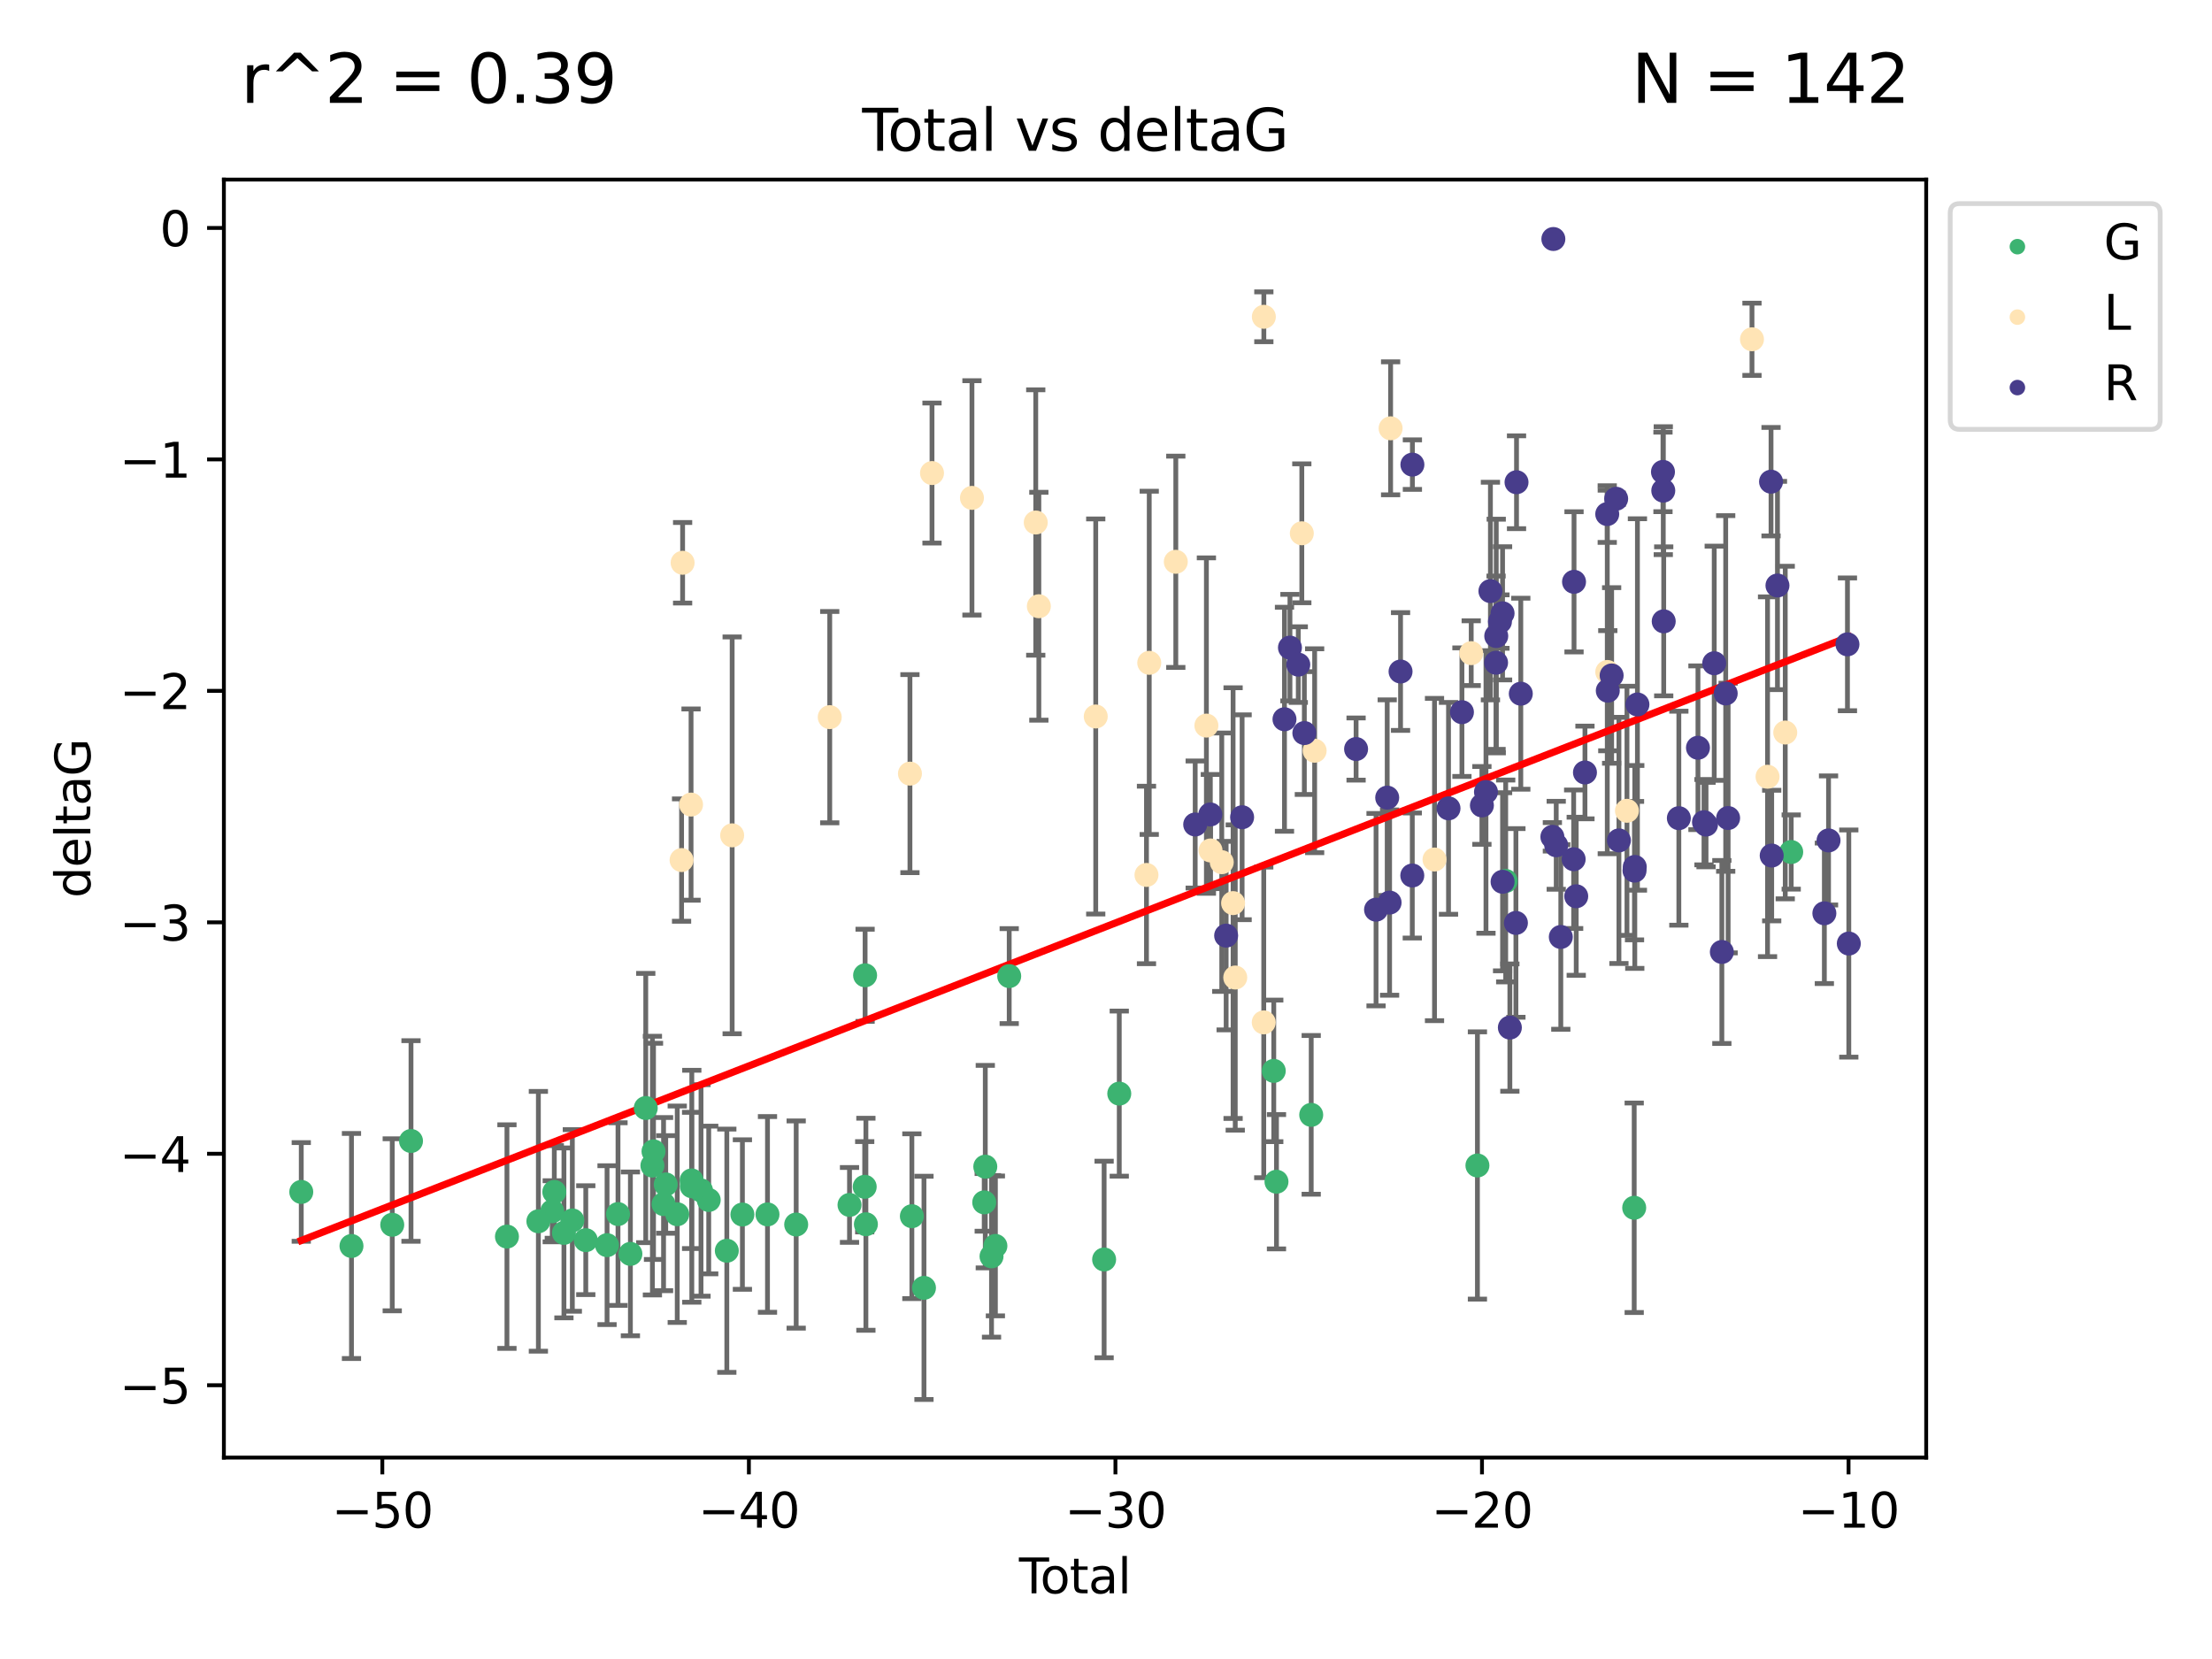 <?xml version="1.0" encoding="utf-8" standalone="no"?>
<!DOCTYPE svg PUBLIC "-//W3C//DTD SVG 1.1//EN"
  "http://www.w3.org/Graphics/SVG/1.1/DTD/svg11.dtd">
<svg xmlns:xlink="http://www.w3.org/1999/xlink" width="460.8pt" height="345.6pt" viewBox="0 0 460.8 345.6" xmlns="http://www.w3.org/2000/svg" version="1.1">
 <defs>
  <style type="text/css">*{stroke-linejoin: round; stroke-linecap: butt}</style>
 </defs>
 <g id="figure_1">
  <g id="patch_1">
   <path d="M 0 345.6 
L 460.8 345.6 
L 460.8 0 
L 0 0 
z
" style="fill: #ffffff"/>
  </g>
  <g id="axes_1">
   <g id="patch_2">
    <path d="M 46.64 303.64 
L 401.26 303.64 
L 401.26 37.411 
L 46.64 37.411 
z
" style="fill: #ffffff"/>
   </g>
   <g id="PathCollection_1">
    <defs>
     <path id="m9a46c0d8cd" d="M 0 1.118 
C 0.297 1.118 0.581 1 0.791 0.791 
C 1 0.581 1.118 0.297 1.118 0 
C 1.118 -0.297 1 -0.581 0.791 -0.791 
C 0.581 -1 0.297 -1.118 0 -1.118 
C -0.297 -1.118 -0.581 -1 -0.791 -0.791 
C -1 -0.581 -1.118 -0.297 -1.118 0 
C -1.118 0.297 -1 0.581 -0.791 0.791 
C -0.581 1 -0.297 1.118 0 1.118 
z
" style="stroke: #3cb371"/>
    </defs>
    <g clip-path="url(#p4138e26e39)">
     <use xlink:href="#m9a46c0d8cd" x="62.759" y="248.302" style="fill: #3cb371; stroke: #3cb371"/>
     <use xlink:href="#m9a46c0d8cd" x="73.22" y="259.562" style="fill: #3cb371; stroke: #3cb371"/>
     <use xlink:href="#m9a46c0d8cd" x="81.711" y="255.144" style="fill: #3cb371; stroke: #3cb371"/>
     <use xlink:href="#m9a46c0d8cd" x="85.62" y="237.687" style="fill: #3cb371; stroke: #3cb371"/>
     <use xlink:href="#m9a46c0d8cd" x="105.607" y="257.601" style="fill: #3cb371; stroke: #3cb371"/>
     <use xlink:href="#m9a46c0d8cd" x="112.154" y="254.417" style="fill: #3cb371; stroke: #3cb371"/>
     <use xlink:href="#m9a46c0d8cd" x="115.042" y="252.332" style="fill: #3cb371; stroke: #3cb371"/>
     <use xlink:href="#m9a46c0d8cd" x="115.472" y="248.302" style="fill: #3cb371; stroke: #3cb371"/>
     <use xlink:href="#m9a46c0d8cd" x="117.478" y="256.832" style="fill: #3cb371; stroke: #3cb371"/>
     <use xlink:href="#m9a46c0d8cd" x="119.229" y="254.238" style="fill: #3cb371; stroke: #3cb371"/>
     <use xlink:href="#m9a46c0d8cd" x="122.029" y="258.347" style="fill: #3cb371; stroke: #3cb371"/>
     <use xlink:href="#m9a46c0d8cd" x="126.461" y="259.389" style="fill: #3cb371; stroke: #3cb371"/>
     <use xlink:href="#m9a46c0d8cd" x="128.741" y="252.913" style="fill: #3cb371; stroke: #3cb371"/>
     <use xlink:href="#m9a46c0d8cd" x="131.324" y="261.207" style="fill: #3cb371; stroke: #3cb371"/>
     <use xlink:href="#m9a46c0d8cd" x="134.524" y="230.82" style="fill: #3cb371; stroke: #3cb371"/>
     <use xlink:href="#m9a46c0d8cd" x="135.91" y="242.814" style="fill: #3cb371; stroke: #3cb371"/>
     <use xlink:href="#m9a46c0d8cd" x="136.138" y="239.849" style="fill: #3cb371; stroke: #3cb371"/>
     <use xlink:href="#m9a46c0d8cd" x="138.23" y="250.837" style="fill: #3cb371; stroke: #3cb371"/>
     <use xlink:href="#m9a46c0d8cd" x="138.684" y="246.74" style="fill: #3cb371; stroke: #3cb371"/>
     <use xlink:href="#m9a46c0d8cd" x="141.082" y="252.948" style="fill: #3cb371; stroke: #3cb371"/>
     <use xlink:href="#m9a46c0d8cd" x="144.074" y="245.902" style="fill: #3cb371; stroke: #3cb371"/>
     <use xlink:href="#m9a46c0d8cd" x="144.116" y="247.118" style="fill: #3cb371; stroke: #3cb371"/>
     <use xlink:href="#m9a46c0d8cd" x="146.034" y="247.986" style="fill: #3cb371; stroke: #3cb371"/>
     <use xlink:href="#m9a46c0d8cd" x="147.64" y="249.979" style="fill: #3cb371; stroke: #3cb371"/>
     <use xlink:href="#m9a46c0d8cd" x="151.41" y="260.552" style="fill: #3cb371; stroke: #3cb371"/>
     <use xlink:href="#m9a46c0d8cd" x="154.657" y="253.011" style="fill: #3cb371; stroke: #3cb371"/>
     <use xlink:href="#m9a46c0d8cd" x="159.882" y="252.985" style="fill: #3cb371; stroke: #3cb371"/>
     <use xlink:href="#m9a46c0d8cd" x="165.859" y="255.093" style="fill: #3cb371; stroke: #3cb371"/>
     <use xlink:href="#m9a46c0d8cd" x="176.968" y="251.01" style="fill: #3cb371; stroke: #3cb371"/>
     <use xlink:href="#m9a46c0d8cd" x="180.133" y="247.231" style="fill: #3cb371; stroke: #3cb371"/>
     <use xlink:href="#m9a46c0d8cd" x="180.216" y="203.175" style="fill: #3cb371; stroke: #3cb371"/>
     <use xlink:href="#m9a46c0d8cd" x="180.382" y="255.033" style="fill: #3cb371; stroke: #3cb371"/>
     <use xlink:href="#m9a46c0d8cd" x="189.96" y="253.359" style="fill: #3cb371; stroke: #3cb371"/>
     <use xlink:href="#m9a46c0d8cd" x="192.48" y="268.287" style="fill: #3cb371; stroke: #3cb371"/>
     <use xlink:href="#m9a46c0d8cd" x="205.033" y="250.475" style="fill: #3cb371; stroke: #3cb371"/>
     <use xlink:href="#m9a46c0d8cd" x="205.254" y="243.033" style="fill: #3cb371; stroke: #3cb371"/>
     <use xlink:href="#m9a46c0d8cd" x="206.553" y="261.719" style="fill: #3cb371; stroke: #3cb371"/>
     <use xlink:href="#m9a46c0d8cd" x="207.359" y="259.549" style="fill: #3cb371; stroke: #3cb371"/>
     <use xlink:href="#m9a46c0d8cd" x="210.237" y="203.338" style="fill: #3cb371; stroke: #3cb371"/>
     <use xlink:href="#m9a46c0d8cd" x="230.009" y="262.374" style="fill: #3cb371; stroke: #3cb371"/>
     <use xlink:href="#m9a46c0d8cd" x="233.163" y="227.821" style="fill: #3cb371; stroke: #3cb371"/>
     <use xlink:href="#m9a46c0d8cd" x="265.349" y="223.084" style="fill: #3cb371; stroke: #3cb371"/>
     <use xlink:href="#m9a46c0d8cd" x="265.914" y="246.174" style="fill: #3cb371; stroke: #3cb371"/>
     <use xlink:href="#m9a46c0d8cd" x="273.149" y="232.247" style="fill: #3cb371; stroke: #3cb371"/>
     <use xlink:href="#m9a46c0d8cd" x="307.775" y="242.793" style="fill: #3cb371; stroke: #3cb371"/>
     <use xlink:href="#m9a46c0d8cd" x="313.665" y="183.522" style="fill: #3cb371; stroke: #3cb371"/>
     <use xlink:href="#m9a46c0d8cd" x="340.434" y="251.6" style="fill: #3cb371; stroke: #3cb371"/>
     <use xlink:href="#m9a46c0d8cd" x="373.142" y="177.491" style="fill: #3cb371; stroke: #3cb371"/>
    </g>
   </g>
   <g id="PathCollection_2">
    <defs>
     <path id="m32cd7ed9ae" d="M 0 1.118 
C 0.297 1.118 0.581 1 0.791 0.791 
C 1 0.581 1.118 0.297 1.118 0 
C 1.118 -0.297 1 -0.581 0.791 -0.791 
C 0.581 -1 0.297 -1.118 0 -1.118 
C -0.297 -1.118 -0.581 -1 -0.791 -0.791 
C -1 -0.581 -1.118 -0.297 -1.118 0 
C -1.118 0.297 -1 0.581 -0.791 0.791 
C -0.581 1 -0.297 1.118 0 1.118 
z
" style="stroke: #ffe4b5"/>
    </defs>
    <g clip-path="url(#p4138e26e39)">
     <use xlink:href="#m32cd7ed9ae" x="141.984" y="179.166" style="fill: #ffe4b5; stroke: #ffe4b5"/>
     <use xlink:href="#m32cd7ed9ae" x="142.201" y="117.237" style="fill: #ffe4b5; stroke: #ffe4b5"/>
     <use xlink:href="#m32cd7ed9ae" x="143.959" y="167.608" style="fill: #ffe4b5; stroke: #ffe4b5"/>
     <use xlink:href="#m32cd7ed9ae" x="152.522" y="174.017" style="fill: #ffe4b5; stroke: #ffe4b5"/>
     <use xlink:href="#m32cd7ed9ae" x="172.85" y="149.394" style="fill: #ffe4b5; stroke: #ffe4b5"/>
     <use xlink:href="#m32cd7ed9ae" x="189.559" y="161.162" style="fill: #ffe4b5; stroke: #ffe4b5"/>
     <use xlink:href="#m32cd7ed9ae" x="194.154" y="98.544" style="fill: #ffe4b5; stroke: #ffe4b5"/>
     <use xlink:href="#m32cd7ed9ae" x="202.476" y="103.717" style="fill: #ffe4b5; stroke: #ffe4b5"/>
     <use xlink:href="#m32cd7ed9ae" x="215.765" y="108.847" style="fill: #ffe4b5; stroke: #ffe4b5"/>
     <use xlink:href="#m32cd7ed9ae" x="216.412" y="126.29" style="fill: #ffe4b5; stroke: #ffe4b5"/>
     <use xlink:href="#m32cd7ed9ae" x="228.262" y="149.258" style="fill: #ffe4b5; stroke: #ffe4b5"/>
     <use xlink:href="#m32cd7ed9ae" x="238.833" y="182.266" style="fill: #ffe4b5; stroke: #ffe4b5"/>
     <use xlink:href="#m32cd7ed9ae" x="239.408" y="138.08" style="fill: #ffe4b5; stroke: #ffe4b5"/>
     <use xlink:href="#m32cd7ed9ae" x="244.941" y="117.032" style="fill: #ffe4b5; stroke: #ffe4b5"/>
     <use xlink:href="#m32cd7ed9ae" x="251.315" y="151.154" style="fill: #ffe4b5; stroke: #ffe4b5"/>
     <use xlink:href="#m32cd7ed9ae" x="252.181" y="177.166" style="fill: #ffe4b5; stroke: #ffe4b5"/>
     <use xlink:href="#m32cd7ed9ae" x="254.516" y="179.61" style="fill: #ffe4b5; stroke: #ffe4b5"/>
     <use xlink:href="#m32cd7ed9ae" x="256.876" y="188.133" style="fill: #ffe4b5; stroke: #ffe4b5"/>
     <use xlink:href="#m32cd7ed9ae" x="257.325" y="203.635" style="fill: #ffe4b5; stroke: #ffe4b5"/>
     <use xlink:href="#m32cd7ed9ae" x="263.263" y="212.98" style="fill: #ffe4b5; stroke: #ffe4b5"/>
     <use xlink:href="#m32cd7ed9ae" x="263.283" y="65.993" style="fill: #ffe4b5; stroke: #ffe4b5"/>
     <use xlink:href="#m32cd7ed9ae" x="271.192" y="111.096" style="fill: #ffe4b5; stroke: #ffe4b5"/>
     <use xlink:href="#m32cd7ed9ae" x="273.864" y="156.392" style="fill: #ffe4b5; stroke: #ffe4b5"/>
     <use xlink:href="#m32cd7ed9ae" x="289.69" y="89.224" style="fill: #ffe4b5; stroke: #ffe4b5"/>
     <use xlink:href="#m32cd7ed9ae" x="298.835" y="179.053" style="fill: #ffe4b5; stroke: #ffe4b5"/>
     <use xlink:href="#m32cd7ed9ae" x="306.48" y="136.065" style="fill: #ffe4b5; stroke: #ffe4b5"/>
     <use xlink:href="#m32cd7ed9ae" x="334.825" y="139.98" style="fill: #ffe4b5; stroke: #ffe4b5"/>
     <use xlink:href="#m32cd7ed9ae" x="338.926" y="168.903" style="fill: #ffe4b5; stroke: #ffe4b5"/>
     <use xlink:href="#m32cd7ed9ae" x="364.97" y="70.679" style="fill: #ffe4b5; stroke: #ffe4b5"/>
     <use xlink:href="#m32cd7ed9ae" x="368.211" y="161.809" style="fill: #ffe4b5; stroke: #ffe4b5"/>
     <use xlink:href="#m32cd7ed9ae" x="371.899" y="152.601" style="fill: #ffe4b5; stroke: #ffe4b5"/>
    </g>
   </g>
   <g id="PathCollection_3">
    <defs>
     <path id="ma9d3bbd57a" d="M 0 1.118 
C 0.297 1.118 0.581 1 0.791 0.791 
C 1 0.581 1.118 0.297 1.118 0 
C 1.118 -0.297 1 -0.581 0.791 -0.791 
C 0.581 -1 0.297 -1.118 0 -1.118 
C -0.297 -1.118 -0.581 -1 -0.791 -0.791 
C -1 -0.581 -1.118 -0.297 -1.118 0 
C -1.118 0.297 -1 0.581 -0.791 0.791 
C -0.581 1 -0.297 1.118 0 1.118 
z
" style="stroke: #483d8b"/>
    </defs>
    <g clip-path="url(#p4138e26e39)">
     <use xlink:href="#ma9d3bbd57a" x="248.981" y="171.757" style="fill: #483d8b; stroke: #483d8b"/>
     <use xlink:href="#ma9d3bbd57a" x="252.134" y="169.667" style="fill: #483d8b; stroke: #483d8b"/>
     <use xlink:href="#ma9d3bbd57a" x="255.429" y="194.907" style="fill: #483d8b; stroke: #483d8b"/>
     <use xlink:href="#ma9d3bbd57a" x="258.756" y="170.247" style="fill: #483d8b; stroke: #483d8b"/>
     <use xlink:href="#ma9d3bbd57a" x="267.582" y="149.835" style="fill: #483d8b; stroke: #483d8b"/>
     <use xlink:href="#ma9d3bbd57a" x="268.721" y="134.912" style="fill: #483d8b; stroke: #483d8b"/>
     <use xlink:href="#ma9d3bbd57a" x="270.456" y="138.454" style="fill: #483d8b; stroke: #483d8b"/>
     <use xlink:href="#ma9d3bbd57a" x="271.719" y="152.71" style="fill: #483d8b; stroke: #483d8b"/>
     <use xlink:href="#ma9d3bbd57a" x="282.497" y="156.038" style="fill: #483d8b; stroke: #483d8b"/>
     <use xlink:href="#ma9d3bbd57a" x="286.656" y="189.502" style="fill: #483d8b; stroke: #483d8b"/>
     <use xlink:href="#ma9d3bbd57a" x="288.98" y="166.161" style="fill: #483d8b; stroke: #483d8b"/>
     <use xlink:href="#ma9d3bbd57a" x="289.478" y="188.022" style="fill: #483d8b; stroke: #483d8b"/>
     <use xlink:href="#ma9d3bbd57a" x="291.761" y="139.89" style="fill: #483d8b; stroke: #483d8b"/>
     <use xlink:href="#ma9d3bbd57a" x="294.205" y="182.384" style="fill: #483d8b; stroke: #483d8b"/>
     <use xlink:href="#ma9d3bbd57a" x="294.228" y="96.79" style="fill: #483d8b; stroke: #483d8b"/>
     <use xlink:href="#ma9d3bbd57a" x="301.752" y="168.395" style="fill: #483d8b; stroke: #483d8b"/>
     <use xlink:href="#ma9d3bbd57a" x="304.548" y="148.359" style="fill: #483d8b; stroke: #483d8b"/>
     <use xlink:href="#ma9d3bbd57a" x="308.708" y="167.783" style="fill: #483d8b; stroke: #483d8b"/>
     <use xlink:href="#ma9d3bbd57a" x="309.555" y="164.977" style="fill: #483d8b; stroke: #483d8b"/>
     <use xlink:href="#ma9d3bbd57a" x="310.482" y="123.133" style="fill: #483d8b; stroke: #483d8b"/>
     <use xlink:href="#ma9d3bbd57a" x="311.658" y="138.052" style="fill: #483d8b; stroke: #483d8b"/>
     <use xlink:href="#ma9d3bbd57a" x="311.695" y="132.498" style="fill: #483d8b; stroke: #483d8b"/>
     <use xlink:href="#ma9d3bbd57a" x="312.469" y="129.485" style="fill: #483d8b; stroke: #483d8b"/>
     <use xlink:href="#ma9d3bbd57a" x="313.012" y="127.764" style="fill: #483d8b; stroke: #483d8b"/>
     <use xlink:href="#ma9d3bbd57a" x="313.015" y="183.691" style="fill: #483d8b; stroke: #483d8b"/>
     <use xlink:href="#ma9d3bbd57a" x="314.532" y="214.063" style="fill: #483d8b; stroke: #483d8b"/>
     <use xlink:href="#ma9d3bbd57a" x="315.793" y="192.263" style="fill: #483d8b; stroke: #483d8b"/>
     <use xlink:href="#ma9d3bbd57a" x="315.92" y="100.458" style="fill: #483d8b; stroke: #483d8b"/>
     <use xlink:href="#ma9d3bbd57a" x="316.81" y="144.511" style="fill: #483d8b; stroke: #483d8b"/>
     <use xlink:href="#ma9d3bbd57a" x="323.389" y="174.329" style="fill: #483d8b; stroke: #483d8b"/>
     <use xlink:href="#ma9d3bbd57a" x="323.593" y="49.788" style="fill: #483d8b; stroke: #483d8b"/>
     <use xlink:href="#ma9d3bbd57a" x="324.19" y="176.086" style="fill: #483d8b; stroke: #483d8b"/>
     <use xlink:href="#ma9d3bbd57a" x="325.145" y="195.188" style="fill: #483d8b; stroke: #483d8b"/>
     <use xlink:href="#ma9d3bbd57a" x="327.821" y="178.992" style="fill: #483d8b; stroke: #483d8b"/>
     <use xlink:href="#ma9d3bbd57a" x="327.9" y="121.206" style="fill: #483d8b; stroke: #483d8b"/>
     <use xlink:href="#ma9d3bbd57a" x="328.357" y="186.707" style="fill: #483d8b; stroke: #483d8b"/>
     <use xlink:href="#ma9d3bbd57a" x="330.176" y="160.92" style="fill: #483d8b; stroke: #483d8b"/>
     <use xlink:href="#ma9d3bbd57a" x="334.817" y="107.088" style="fill: #483d8b; stroke: #483d8b"/>
     <use xlink:href="#ma9d3bbd57a" x="334.932" y="143.888" style="fill: #483d8b; stroke: #483d8b"/>
     <use xlink:href="#ma9d3bbd57a" x="335.734" y="140.711" style="fill: #483d8b; stroke: #483d8b"/>
     <use xlink:href="#ma9d3bbd57a" x="336.677" y="103.902" style="fill: #483d8b; stroke: #483d8b"/>
     <use xlink:href="#ma9d3bbd57a" x="337.254" y="175.074" style="fill: #483d8b; stroke: #483d8b"/>
     <use xlink:href="#ma9d3bbd57a" x="340.5" y="181.369" style="fill: #483d8b; stroke: #483d8b"/>
     <use xlink:href="#ma9d3bbd57a" x="340.554" y="180.6" style="fill: #483d8b; stroke: #483d8b"/>
     <use xlink:href="#ma9d3bbd57a" x="341.107" y="146.756" style="fill: #483d8b; stroke: #483d8b"/>
     <use xlink:href="#ma9d3bbd57a" x="346.427" y="98.307" style="fill: #483d8b; stroke: #483d8b"/>
     <use xlink:href="#ma9d3bbd57a" x="346.491" y="102.209" style="fill: #483d8b; stroke: #483d8b"/>
     <use xlink:href="#ma9d3bbd57a" x="346.583" y="129.436" style="fill: #483d8b; stroke: #483d8b"/>
     <use xlink:href="#ma9d3bbd57a" x="349.736" y="170.442" style="fill: #483d8b; stroke: #483d8b"/>
     <use xlink:href="#ma9d3bbd57a" x="353.717" y="155.772" style="fill: #483d8b; stroke: #483d8b"/>
     <use xlink:href="#ma9d3bbd57a" x="354.973" y="171.274" style="fill: #483d8b; stroke: #483d8b"/>
     <use xlink:href="#ma9d3bbd57a" x="355.399" y="171.777" style="fill: #483d8b; stroke: #483d8b"/>
     <use xlink:href="#ma9d3bbd57a" x="357.105" y="138.167" style="fill: #483d8b; stroke: #483d8b"/>
     <use xlink:href="#ma9d3bbd57a" x="358.694" y="198.312" style="fill: #483d8b; stroke: #483d8b"/>
     <use xlink:href="#ma9d3bbd57a" x="359.495" y="144.461" style="fill: #483d8b; stroke: #483d8b"/>
     <use xlink:href="#ma9d3bbd57a" x="359.999" y="170.411" style="fill: #483d8b; stroke: #483d8b"/>
     <use xlink:href="#ma9d3bbd57a" x="368.939" y="100.346" style="fill: #483d8b; stroke: #483d8b"/>
     <use xlink:href="#ma9d3bbd57a" x="369.077" y="178.228" style="fill: #483d8b; stroke: #483d8b"/>
     <use xlink:href="#ma9d3bbd57a" x="370.278" y="121.972" style="fill: #483d8b; stroke: #483d8b"/>
     <use xlink:href="#ma9d3bbd57a" x="380.048" y="190.256" style="fill: #483d8b; stroke: #483d8b"/>
     <use xlink:href="#ma9d3bbd57a" x="380.919" y="175.079" style="fill: #483d8b; stroke: #483d8b"/>
     <use xlink:href="#ma9d3bbd57a" x="384.858" y="134.23" style="fill: #483d8b; stroke: #483d8b"/>
     <use xlink:href="#ma9d3bbd57a" x="385.141" y="196.56" style="fill: #483d8b; stroke: #483d8b"/>
    </g>
   </g>
   <g id="matplotlib.axis_1">
    <g id="xtick_1">
     <g id="line2d_1">
      <defs>
       <path id="mb48a63b64b" d="M 0 0 
L 0 3.5 
" style="stroke: #000000; stroke-width: 0.8"/>
      </defs>
      <g>
       <use xlink:href="#mb48a63b64b" x="79.646" y="303.64" style="stroke: #000000; stroke-width: 0.8"/>
      </g>
     </g>
     <g id="text_1">
      <!-- −50 -->
      <g transform="translate(69.094 318.238)scale(0.1 -0.1)">
       <defs>
        <path id="DejaVuSans-2212" d="M 678 2272 
L 4684 2272 
L 4684 1741 
L 678 1741 
L 678 2272 
z
" transform="scale(0.016)"/>
        <path id="DejaVuSans-35" d="M 691 4666 
L 3169 4666 
L 3169 4134 
L 1269 4134 
L 1269 2991 
Q 1406 3038 1543 3061 
Q 1681 3084 1819 3084 
Q 2600 3084 3056 2656 
Q 3513 2228 3513 1497 
Q 3513 744 3044 326 
Q 2575 -91 1722 -91 
Q 1428 -91 1123 -41 
Q 819 9 494 109 
L 494 744 
Q 775 591 1075 516 
Q 1375 441 1709 441 
Q 2250 441 2565 725 
Q 2881 1009 2881 1497 
Q 2881 1984 2565 2268 
Q 2250 2553 1709 2553 
Q 1456 2553 1204 2497 
Q 953 2441 691 2322 
L 691 4666 
z
" transform="scale(0.016)"/>
        <path id="DejaVuSans-30" d="M 2034 4250 
Q 1547 4250 1301 3770 
Q 1056 3291 1056 2328 
Q 1056 1369 1301 889 
Q 1547 409 2034 409 
Q 2525 409 2770 889 
Q 3016 1369 3016 2328 
Q 3016 3291 2770 3770 
Q 2525 4250 2034 4250 
z
M 2034 4750 
Q 2819 4750 3233 4129 
Q 3647 3509 3647 2328 
Q 3647 1150 3233 529 
Q 2819 -91 2034 -91 
Q 1250 -91 836 529 
Q 422 1150 422 2328 
Q 422 3509 836 4129 
Q 1250 4750 2034 4750 
z
" transform="scale(0.016)"/>
       </defs>
       <use xlink:href="#DejaVuSans-2212"/>
       <use xlink:href="#DejaVuSans-35" x="83.789"/>
       <use xlink:href="#DejaVuSans-30" x="147.412"/>
      </g>
     </g>
    </g>
    <g id="xtick_2">
     <g id="line2d_2">
      <g>
       <use xlink:href="#mb48a63b64b" x="156.006" y="303.64" style="stroke: #000000; stroke-width: 0.8"/>
      </g>
     </g>
     <g id="text_2">
      <!-- −40 -->
      <g transform="translate(145.453 318.238)scale(0.1 -0.1)">
       <defs>
        <path id="DejaVuSans-34" d="M 2419 4116 
L 825 1625 
L 2419 1625 
L 2419 4116 
z
M 2253 4666 
L 3047 4666 
L 3047 1625 
L 3713 1625 
L 3713 1100 
L 3047 1100 
L 3047 0 
L 2419 0 
L 2419 1100 
L 313 1100 
L 313 1709 
L 2253 4666 
z
" transform="scale(0.016)"/>
       </defs>
       <use xlink:href="#DejaVuSans-2212"/>
       <use xlink:href="#DejaVuSans-34" x="83.789"/>
       <use xlink:href="#DejaVuSans-30" x="147.412"/>
      </g>
     </g>
    </g>
    <g id="xtick_3">
     <g id="line2d_3">
      <g>
       <use xlink:href="#mb48a63b64b" x="232.365" y="303.64" style="stroke: #000000; stroke-width: 0.8"/>
      </g>
     </g>
     <g id="text_3">
      <!-- −30 -->
      <g transform="translate(221.813 318.238)scale(0.1 -0.1)">
       <defs>
        <path id="DejaVuSans-33" d="M 2597 2516 
Q 3050 2419 3304 2112 
Q 3559 1806 3559 1356 
Q 3559 666 3084 287 
Q 2609 -91 1734 -91 
Q 1441 -91 1130 -33 
Q 819 25 488 141 
L 488 750 
Q 750 597 1062 519 
Q 1375 441 1716 441 
Q 2309 441 2620 675 
Q 2931 909 2931 1356 
Q 2931 1769 2642 2001 
Q 2353 2234 1838 2234 
L 1294 2234 
L 1294 2753 
L 1863 2753 
Q 2328 2753 2575 2939 
Q 2822 3125 2822 3475 
Q 2822 3834 2567 4026 
Q 2313 4219 1838 4219 
Q 1578 4219 1281 4162 
Q 984 4106 628 3988 
L 628 4550 
Q 988 4650 1302 4700 
Q 1616 4750 1894 4750 
Q 2613 4750 3031 4423 
Q 3450 4097 3450 3541 
Q 3450 3153 3228 2886 
Q 3006 2619 2597 2516 
z
" transform="scale(0.016)"/>
       </defs>
       <use xlink:href="#DejaVuSans-2212"/>
       <use xlink:href="#DejaVuSans-33" x="83.789"/>
       <use xlink:href="#DejaVuSans-30" x="147.412"/>
      </g>
     </g>
    </g>
    <g id="xtick_4">
     <g id="line2d_4">
      <g>
       <use xlink:href="#mb48a63b64b" x="308.725" y="303.64" style="stroke: #000000; stroke-width: 0.8"/>
      </g>
     </g>
     <g id="text_4">
      <!-- −20 -->
      <g transform="translate(298.172 318.238)scale(0.1 -0.1)">
       <defs>
        <path id="DejaVuSans-32" d="M 1228 531 
L 3431 531 
L 3431 0 
L 469 0 
L 469 531 
Q 828 903 1448 1529 
Q 2069 2156 2228 2338 
Q 2531 2678 2651 2914 
Q 2772 3150 2772 3378 
Q 2772 3750 2511 3984 
Q 2250 4219 1831 4219 
Q 1534 4219 1204 4116 
Q 875 4013 500 3803 
L 500 4441 
Q 881 4594 1212 4672 
Q 1544 4750 1819 4750 
Q 2544 4750 2975 4387 
Q 3406 4025 3406 3419 
Q 3406 3131 3298 2873 
Q 3191 2616 2906 2266 
Q 2828 2175 2409 1742 
Q 1991 1309 1228 531 
z
" transform="scale(0.016)"/>
       </defs>
       <use xlink:href="#DejaVuSans-2212"/>
       <use xlink:href="#DejaVuSans-32" x="83.789"/>
       <use xlink:href="#DejaVuSans-30" x="147.412"/>
      </g>
     </g>
    </g>
    <g id="xtick_5">
     <g id="line2d_5">
      <g>
       <use xlink:href="#mb48a63b64b" x="385.084" y="303.64" style="stroke: #000000; stroke-width: 0.8"/>
      </g>
     </g>
     <g id="text_5">
      <!-- −10 -->
      <g transform="translate(374.532 318.238)scale(0.1 -0.1)">
       <defs>
        <path id="DejaVuSans-31" d="M 794 531 
L 1825 531 
L 1825 4091 
L 703 3866 
L 703 4441 
L 1819 4666 
L 2450 4666 
L 2450 531 
L 3481 531 
L 3481 0 
L 794 0 
L 794 531 
z
" transform="scale(0.016)"/>
       </defs>
       <use xlink:href="#DejaVuSans-2212"/>
       <use xlink:href="#DejaVuSans-31" x="83.789"/>
       <use xlink:href="#DejaVuSans-30" x="147.412"/>
      </g>
     </g>
    </g>
    <g id="text_6">
     <!-- Total -->
     <g transform="translate(212.273 331.917)scale(0.1 -0.1)">
      <defs>
       <path id="DejaVuSans-54" d="M -19 4666 
L 3928 4666 
L 3928 4134 
L 2272 4134 
L 2272 0 
L 1638 0 
L 1638 4134 
L -19 4134 
L -19 4666 
z
" transform="scale(0.016)"/>
       <path id="DejaVuSans-6f" d="M 1959 3097 
Q 1497 3097 1228 2736 
Q 959 2375 959 1747 
Q 959 1119 1226 758 
Q 1494 397 1959 397 
Q 2419 397 2687 759 
Q 2956 1122 2956 1747 
Q 2956 2369 2687 2733 
Q 2419 3097 1959 3097 
z
M 1959 3584 
Q 2709 3584 3137 3096 
Q 3566 2609 3566 1747 
Q 3566 888 3137 398 
Q 2709 -91 1959 -91 
Q 1206 -91 779 398 
Q 353 888 353 1747 
Q 353 2609 779 3096 
Q 1206 3584 1959 3584 
z
" transform="scale(0.016)"/>
       <path id="DejaVuSans-74" d="M 1172 4494 
L 1172 3500 
L 2356 3500 
L 2356 3053 
L 1172 3053 
L 1172 1153 
Q 1172 725 1289 603 
Q 1406 481 1766 481 
L 2356 481 
L 2356 0 
L 1766 0 
Q 1100 0 847 248 
Q 594 497 594 1153 
L 594 3053 
L 172 3053 
L 172 3500 
L 594 3500 
L 594 4494 
L 1172 4494 
z
" transform="scale(0.016)"/>
       <path id="DejaVuSans-61" d="M 2194 1759 
Q 1497 1759 1228 1600 
Q 959 1441 959 1056 
Q 959 750 1161 570 
Q 1363 391 1709 391 
Q 2188 391 2477 730 
Q 2766 1069 2766 1631 
L 2766 1759 
L 2194 1759 
z
M 3341 1997 
L 3341 0 
L 2766 0 
L 2766 531 
Q 2569 213 2275 61 
Q 1981 -91 1556 -91 
Q 1019 -91 701 211 
Q 384 513 384 1019 
Q 384 1609 779 1909 
Q 1175 2209 1959 2209 
L 2766 2209 
L 2766 2266 
Q 2766 2663 2505 2880 
Q 2244 3097 1772 3097 
Q 1472 3097 1187 3025 
Q 903 2953 641 2809 
L 641 3341 
Q 956 3463 1253 3523 
Q 1550 3584 1831 3584 
Q 2591 3584 2966 3190 
Q 3341 2797 3341 1997 
z
" transform="scale(0.016)"/>
       <path id="DejaVuSans-6c" d="M 603 4863 
L 1178 4863 
L 1178 0 
L 603 0 
L 603 4863 
z
" transform="scale(0.016)"/>
      </defs>
      <use xlink:href="#DejaVuSans-54"/>
      <use xlink:href="#DejaVuSans-6f" x="44.084"/>
      <use xlink:href="#DejaVuSans-74" x="105.266"/>
      <use xlink:href="#DejaVuSans-61" x="144.475"/>
      <use xlink:href="#DejaVuSans-6c" x="205.754"/>
     </g>
    </g>
   </g>
   <g id="matplotlib.axis_2">
    <g id="ytick_1">
     <g id="line2d_6">
      <defs>
       <path id="md86637ea8b" d="M 0 0 
L -3.5 0 
" style="stroke: #000000; stroke-width: 0.8"/>
      </defs>
      <g>
       <use xlink:href="#md86637ea8b" x="46.64" y="288.571" style="stroke: #000000; stroke-width: 0.8"/>
      </g>
     </g>
     <g id="text_7">
      <!-- −5 -->
      <g transform="translate(24.898 292.37)scale(0.1 -0.1)">
       <use xlink:href="#DejaVuSans-2212"/>
       <use xlink:href="#DejaVuSans-35" x="83.789"/>
      </g>
     </g>
    </g>
    <g id="ytick_2">
     <g id="line2d_7">
      <g>
       <use xlink:href="#md86637ea8b" x="46.64" y="240.353" style="stroke: #000000; stroke-width: 0.8"/>
      </g>
     </g>
     <g id="text_8">
      <!-- −4 -->
      <g transform="translate(24.898 244.153)scale(0.1 -0.1)">
       <use xlink:href="#DejaVuSans-2212"/>
       <use xlink:href="#DejaVuSans-34" x="83.789"/>
      </g>
     </g>
    </g>
    <g id="ytick_3">
     <g id="line2d_8">
      <g>
       <use xlink:href="#md86637ea8b" x="46.64" y="192.136" style="stroke: #000000; stroke-width: 0.8"/>
      </g>
     </g>
     <g id="text_9">
      <!-- −3 -->
      <g transform="translate(24.898 195.935)scale(0.1 -0.1)">
       <use xlink:href="#DejaVuSans-2212"/>
       <use xlink:href="#DejaVuSans-33" x="83.789"/>
      </g>
     </g>
    </g>
    <g id="ytick_4">
     <g id="line2d_9">
      <g>
       <use xlink:href="#md86637ea8b" x="46.64" y="143.918" style="stroke: #000000; stroke-width: 0.8"/>
      </g>
     </g>
     <g id="text_10">
      <!-- −2 -->
      <g transform="translate(24.898 147.718)scale(0.1 -0.1)">
       <use xlink:href="#DejaVuSans-2212"/>
       <use xlink:href="#DejaVuSans-32" x="83.789"/>
      </g>
     </g>
    </g>
    <g id="ytick_5">
     <g id="line2d_10">
      <g>
       <use xlink:href="#md86637ea8b" x="46.64" y="95.701" style="stroke: #000000; stroke-width: 0.8"/>
      </g>
     </g>
     <g id="text_11">
      <!-- −1 -->
      <g transform="translate(24.898 99.5)scale(0.1 -0.1)">
       <use xlink:href="#DejaVuSans-2212"/>
       <use xlink:href="#DejaVuSans-31" x="83.789"/>
      </g>
     </g>
    </g>
    <g id="ytick_6">
     <g id="line2d_11">
      <g>
       <use xlink:href="#md86637ea8b" x="46.64" y="47.483" style="stroke: #000000; stroke-width: 0.8"/>
      </g>
     </g>
     <g id="text_12">
      <!-- 0 -->
      <g transform="translate(33.278 51.282)scale(0.1 -0.1)">
       <use xlink:href="#DejaVuSans-30"/>
      </g>
     </g>
    </g>
    <g id="text_13">
     <!-- deltaG -->
     <g transform="translate(18.818 187.064)rotate(-90)scale(0.1 -0.1)">
      <defs>
       <path id="DejaVuSans-64" d="M 2906 2969 
L 2906 4863 
L 3481 4863 
L 3481 0 
L 2906 0 
L 2906 525 
Q 2725 213 2448 61 
Q 2172 -91 1784 -91 
Q 1150 -91 751 415 
Q 353 922 353 1747 
Q 353 2572 751 3078 
Q 1150 3584 1784 3584 
Q 2172 3584 2448 3432 
Q 2725 3281 2906 2969 
z
M 947 1747 
Q 947 1113 1208 752 
Q 1469 391 1925 391 
Q 2381 391 2643 752 
Q 2906 1113 2906 1747 
Q 2906 2381 2643 2742 
Q 2381 3103 1925 3103 
Q 1469 3103 1208 2742 
Q 947 2381 947 1747 
z
" transform="scale(0.016)"/>
       <path id="DejaVuSans-65" d="M 3597 1894 
L 3597 1613 
L 953 1613 
Q 991 1019 1311 708 
Q 1631 397 2203 397 
Q 2534 397 2845 478 
Q 3156 559 3463 722 
L 3463 178 
Q 3153 47 2828 -22 
Q 2503 -91 2169 -91 
Q 1331 -91 842 396 
Q 353 884 353 1716 
Q 353 2575 817 3079 
Q 1281 3584 2069 3584 
Q 2775 3584 3186 3129 
Q 3597 2675 3597 1894 
z
M 3022 2063 
Q 3016 2534 2758 2815 
Q 2500 3097 2075 3097 
Q 1594 3097 1305 2825 
Q 1016 2553 972 2059 
L 3022 2063 
z
" transform="scale(0.016)"/>
       <path id="DejaVuSans-47" d="M 3809 666 
L 3809 1919 
L 2778 1919 
L 2778 2438 
L 4434 2438 
L 4434 434 
Q 4069 175 3628 42 
Q 3188 -91 2688 -91 
Q 1594 -91 976 548 
Q 359 1188 359 2328 
Q 359 3472 976 4111 
Q 1594 4750 2688 4750 
Q 3144 4750 3555 4637 
Q 3966 4525 4313 4306 
L 4313 3634 
Q 3963 3931 3569 4081 
Q 3175 4231 2741 4231 
Q 1884 4231 1454 3753 
Q 1025 3275 1025 2328 
Q 1025 1384 1454 906 
Q 1884 428 2741 428 
Q 3075 428 3337 486 
Q 3600 544 3809 666 
z
" transform="scale(0.016)"/>
      </defs>
      <use xlink:href="#DejaVuSans-64"/>
      <use xlink:href="#DejaVuSans-65" x="63.477"/>
      <use xlink:href="#DejaVuSans-6c" x="125"/>
      <use xlink:href="#DejaVuSans-74" x="152.783"/>
      <use xlink:href="#DejaVuSans-61" x="191.992"/>
      <use xlink:href="#DejaVuSans-47" x="253.271"/>
     </g>
    </g>
   </g>
   <g id="LineCollection_1">
    <path d="M 62.759 258.582 
L 62.759 238.021 
" clip-path="url(#p4138e26e39)" style="fill: none; stroke: #696969"/>
    <path d="M 73.22 283.007 
L 73.22 236.118 
" clip-path="url(#p4138e26e39)" style="fill: none; stroke: #696969"/>
    <path d="M 81.711 273.064 
L 81.711 237.224 
" clip-path="url(#p4138e26e39)" style="fill: none; stroke: #696969"/>
    <path d="M 85.62 258.579 
L 85.62 216.795 
" clip-path="url(#p4138e26e39)" style="fill: none; stroke: #696969"/>
    <path d="M 105.607 280.893 
L 105.607 234.31 
" clip-path="url(#p4138e26e39)" style="fill: none; stroke: #696969"/>
    <path d="M 112.154 281.473 
L 112.154 227.362 
" clip-path="url(#p4138e26e39)" style="fill: none; stroke: #696969"/>
    <path d="M 115.042 258.696 
L 115.042 245.968 
" clip-path="url(#p4138e26e39)" style="fill: none; stroke: #696969"/>
    <path d="M 115.472 257.949 
L 115.472 238.655 
" clip-path="url(#p4138e26e39)" style="fill: none; stroke: #696969"/>
    <path d="M 117.478 274.529 
L 117.478 239.136 
" clip-path="url(#p4138e26e39)" style="fill: none; stroke: #696969"/>
    <path d="M 119.229 273.154 
L 119.229 235.322 
" clip-path="url(#p4138e26e39)" style="fill: none; stroke: #696969"/>
    <path d="M 122.029 269.689 
L 122.029 247.006 
" clip-path="url(#p4138e26e39)" style="fill: none; stroke: #696969"/>
    <path d="M 126.461 275.936 
L 126.461 242.843 
" clip-path="url(#p4138e26e39)" style="fill: none; stroke: #696969"/>
    <path d="M 128.741 271.936 
L 128.741 233.89 
" clip-path="url(#p4138e26e39)" style="fill: none; stroke: #696969"/>
    <path d="M 131.324 278.271 
L 131.324 244.143 
" clip-path="url(#p4138e26e39)" style="fill: none; stroke: #696969"/>
    <path d="M 134.524 258.866 
L 134.524 202.775 
" clip-path="url(#p4138e26e39)" style="fill: none; stroke: #696969"/>
    <path d="M 135.91 269.76 
L 135.91 215.867 
" clip-path="url(#p4138e26e39)" style="fill: none; stroke: #696969"/>
    <path d="M 136.138 262.367 
L 136.138 217.331 
" clip-path="url(#p4138e26e39)" style="fill: none; stroke: #696969"/>
    <path d="M 138.23 268.874 
L 138.23 232.8 
" clip-path="url(#p4138e26e39)" style="fill: none; stroke: #696969"/>
    <path d="M 138.684 256.907 
L 138.684 236.572 
" clip-path="url(#p4138e26e39)" style="fill: none; stroke: #696969"/>
    <path d="M 141.082 275.487 
L 141.082 230.408 
" clip-path="url(#p4138e26e39)" style="fill: none; stroke: #696969"/>
    <path d="M 144.074 260.091 
L 144.074 231.713 
" clip-path="url(#p4138e26e39)" style="fill: none; stroke: #696969"/>
    <path d="M 144.116 271.278 
L 144.116 222.957 
" clip-path="url(#p4138e26e39)" style="fill: none; stroke: #696969"/>
    <path d="M 146.034 270.018 
L 146.034 225.955 
" clip-path="url(#p4138e26e39)" style="fill: none; stroke: #696969"/>
    <path d="M 147.64 265.362 
L 147.64 234.595 
" clip-path="url(#p4138e26e39)" style="fill: none; stroke: #696969"/>
    <path d="M 151.41 285.89 
L 151.41 235.214 
" clip-path="url(#p4138e26e39)" style="fill: none; stroke: #696969"/>
    <path d="M 154.657 268.582 
L 154.657 237.439 
" clip-path="url(#p4138e26e39)" style="fill: none; stroke: #696969"/>
    <path d="M 159.882 273.371 
L 159.882 232.599 
" clip-path="url(#p4138e26e39)" style="fill: none; stroke: #696969"/>
    <path d="M 165.859 276.677 
L 165.859 233.51 
" clip-path="url(#p4138e26e39)" style="fill: none; stroke: #696969"/>
    <path d="M 176.968 258.807 
L 176.968 243.213 
" clip-path="url(#p4138e26e39)" style="fill: none; stroke: #696969"/>
    <path d="M 180.133 256.644 
L 180.133 237.819 
" clip-path="url(#p4138e26e39)" style="fill: none; stroke: #696969"/>
    <path d="M 180.216 212.776 
L 180.216 193.574 
" clip-path="url(#p4138e26e39)" style="fill: none; stroke: #696969"/>
    <path d="M 180.382 277.119 
L 180.382 232.947 
" clip-path="url(#p4138e26e39)" style="fill: none; stroke: #696969"/>
    <path d="M 189.96 270.522 
L 189.96 236.196 
" clip-path="url(#p4138e26e39)" style="fill: none; stroke: #696969"/>
    <path d="M 192.48 291.539 
L 192.48 245.035 
" clip-path="url(#p4138e26e39)" style="fill: none; stroke: #696969"/>
    <path d="M 205.033 256.478 
L 205.033 244.471 
" clip-path="url(#p4138e26e39)" style="fill: none; stroke: #696969"/>
    <path d="M 205.254 264.125 
L 205.254 221.942 
" clip-path="url(#p4138e26e39)" style="fill: none; stroke: #696969"/>
    <path d="M 206.553 278.553 
L 206.553 244.885 
" clip-path="url(#p4138e26e39)" style="fill: none; stroke: #696969"/>
    <path d="M 207.359 274.115 
L 207.359 244.983 
" clip-path="url(#p4138e26e39)" style="fill: none; stroke: #696969"/>
    <path d="M 210.237 213.229 
L 210.237 193.448 
" clip-path="url(#p4138e26e39)" style="fill: none; stroke: #696969"/>
    <path d="M 230.009 282.847 
L 230.009 241.901 
" clip-path="url(#p4138e26e39)" style="fill: none; stroke: #696969"/>
    <path d="M 233.163 245.017 
L 233.163 210.625 
" clip-path="url(#p4138e26e39)" style="fill: none; stroke: #696969"/>
    <path d="M 265.349 237.827 
L 265.349 208.341 
" clip-path="url(#p4138e26e39)" style="fill: none; stroke: #696969"/>
    <path d="M 265.914 260.166 
L 265.914 232.182 
" clip-path="url(#p4138e26e39)" style="fill: none; stroke: #696969"/>
    <path d="M 273.149 248.778 
L 273.149 215.717 
" clip-path="url(#p4138e26e39)" style="fill: none; stroke: #696969"/>
    <path d="M 307.775 270.631 
L 307.775 214.955 
" clip-path="url(#p4138e26e39)" style="fill: none; stroke: #696969"/>
    <path d="M 313.665 204.546 
L 313.665 162.497 
" clip-path="url(#p4138e26e39)" style="fill: none; stroke: #696969"/>
    <path d="M 340.434 273.419 
L 340.434 229.78 
" clip-path="url(#p4138e26e39)" style="fill: none; stroke: #696969"/>
    <path d="M 373.142 185.226 
L 373.142 169.757 
" clip-path="url(#p4138e26e39)" style="fill: none; stroke: #696969"/>
   </g>
   <g id="line2d_12">
    <defs>
     <path id="m1951034b31" d="M 2 0 
L -2 -0 
" style="stroke: #696969"/>
    </defs>
    <g clip-path="url(#p4138e26e39)">
     <use xlink:href="#m1951034b31" x="62.759" y="258.582" style="fill: #696969; stroke: #696969"/>
     <use xlink:href="#m1951034b31" x="73.22" y="283.007" style="fill: #696969; stroke: #696969"/>
     <use xlink:href="#m1951034b31" x="81.711" y="273.064" style="fill: #696969; stroke: #696969"/>
     <use xlink:href="#m1951034b31" x="85.62" y="258.579" style="fill: #696969; stroke: #696969"/>
     <use xlink:href="#m1951034b31" x="105.607" y="280.893" style="fill: #696969; stroke: #696969"/>
     <use xlink:href="#m1951034b31" x="112.154" y="281.473" style="fill: #696969; stroke: #696969"/>
     <use xlink:href="#m1951034b31" x="115.042" y="258.696" style="fill: #696969; stroke: #696969"/>
     <use xlink:href="#m1951034b31" x="115.472" y="257.949" style="fill: #696969; stroke: #696969"/>
     <use xlink:href="#m1951034b31" x="117.478" y="274.529" style="fill: #696969; stroke: #696969"/>
     <use xlink:href="#m1951034b31" x="119.229" y="273.154" style="fill: #696969; stroke: #696969"/>
     <use xlink:href="#m1951034b31" x="122.029" y="269.689" style="fill: #696969; stroke: #696969"/>
     <use xlink:href="#m1951034b31" x="126.461" y="275.936" style="fill: #696969; stroke: #696969"/>
     <use xlink:href="#m1951034b31" x="128.741" y="271.936" style="fill: #696969; stroke: #696969"/>
     <use xlink:href="#m1951034b31" x="131.324" y="278.271" style="fill: #696969; stroke: #696969"/>
     <use xlink:href="#m1951034b31" x="134.524" y="258.866" style="fill: #696969; stroke: #696969"/>
     <use xlink:href="#m1951034b31" x="135.91" y="269.76" style="fill: #696969; stroke: #696969"/>
     <use xlink:href="#m1951034b31" x="136.138" y="262.367" style="fill: #696969; stroke: #696969"/>
     <use xlink:href="#m1951034b31" x="138.23" y="268.874" style="fill: #696969; stroke: #696969"/>
     <use xlink:href="#m1951034b31" x="138.684" y="256.907" style="fill: #696969; stroke: #696969"/>
     <use xlink:href="#m1951034b31" x="141.082" y="275.487" style="fill: #696969; stroke: #696969"/>
     <use xlink:href="#m1951034b31" x="144.074" y="260.091" style="fill: #696969; stroke: #696969"/>
     <use xlink:href="#m1951034b31" x="144.116" y="271.278" style="fill: #696969; stroke: #696969"/>
     <use xlink:href="#m1951034b31" x="146.034" y="270.018" style="fill: #696969; stroke: #696969"/>
     <use xlink:href="#m1951034b31" x="147.64" y="265.362" style="fill: #696969; stroke: #696969"/>
     <use xlink:href="#m1951034b31" x="151.41" y="285.89" style="fill: #696969; stroke: #696969"/>
     <use xlink:href="#m1951034b31" x="154.657" y="268.582" style="fill: #696969; stroke: #696969"/>
     <use xlink:href="#m1951034b31" x="159.882" y="273.371" style="fill: #696969; stroke: #696969"/>
     <use xlink:href="#m1951034b31" x="165.859" y="276.677" style="fill: #696969; stroke: #696969"/>
     <use xlink:href="#m1951034b31" x="176.968" y="258.807" style="fill: #696969; stroke: #696969"/>
     <use xlink:href="#m1951034b31" x="180.133" y="256.644" style="fill: #696969; stroke: #696969"/>
     <use xlink:href="#m1951034b31" x="180.216" y="212.776" style="fill: #696969; stroke: #696969"/>
     <use xlink:href="#m1951034b31" x="180.382" y="277.119" style="fill: #696969; stroke: #696969"/>
     <use xlink:href="#m1951034b31" x="189.96" y="270.522" style="fill: #696969; stroke: #696969"/>
     <use xlink:href="#m1951034b31" x="192.48" y="291.539" style="fill: #696969; stroke: #696969"/>
     <use xlink:href="#m1951034b31" x="205.033" y="256.478" style="fill: #696969; stroke: #696969"/>
     <use xlink:href="#m1951034b31" x="205.254" y="264.125" style="fill: #696969; stroke: #696969"/>
     <use xlink:href="#m1951034b31" x="206.553" y="278.553" style="fill: #696969; stroke: #696969"/>
     <use xlink:href="#m1951034b31" x="207.359" y="274.115" style="fill: #696969; stroke: #696969"/>
     <use xlink:href="#m1951034b31" x="210.237" y="213.229" style="fill: #696969; stroke: #696969"/>
     <use xlink:href="#m1951034b31" x="230.009" y="282.847" style="fill: #696969; stroke: #696969"/>
     <use xlink:href="#m1951034b31" x="233.163" y="245.017" style="fill: #696969; stroke: #696969"/>
     <use xlink:href="#m1951034b31" x="265.349" y="237.827" style="fill: #696969; stroke: #696969"/>
     <use xlink:href="#m1951034b31" x="265.914" y="260.166" style="fill: #696969; stroke: #696969"/>
     <use xlink:href="#m1951034b31" x="273.149" y="248.778" style="fill: #696969; stroke: #696969"/>
     <use xlink:href="#m1951034b31" x="307.775" y="270.631" style="fill: #696969; stroke: #696969"/>
     <use xlink:href="#m1951034b31" x="313.665" y="204.546" style="fill: #696969; stroke: #696969"/>
     <use xlink:href="#m1951034b31" x="340.434" y="273.419" style="fill: #696969; stroke: #696969"/>
     <use xlink:href="#m1951034b31" x="373.142" y="185.226" style="fill: #696969; stroke: #696969"/>
    </g>
   </g>
   <g id="line2d_13">
    <g clip-path="url(#p4138e26e39)">
     <use xlink:href="#m1951034b31" x="62.759" y="238.021" style="fill: #696969; stroke: #696969"/>
     <use xlink:href="#m1951034b31" x="73.22" y="236.118" style="fill: #696969; stroke: #696969"/>
     <use xlink:href="#m1951034b31" x="81.711" y="237.224" style="fill: #696969; stroke: #696969"/>
     <use xlink:href="#m1951034b31" x="85.62" y="216.795" style="fill: #696969; stroke: #696969"/>
     <use xlink:href="#m1951034b31" x="105.607" y="234.31" style="fill: #696969; stroke: #696969"/>
     <use xlink:href="#m1951034b31" x="112.154" y="227.362" style="fill: #696969; stroke: #696969"/>
     <use xlink:href="#m1951034b31" x="115.042" y="245.968" style="fill: #696969; stroke: #696969"/>
     <use xlink:href="#m1951034b31" x="115.472" y="238.655" style="fill: #696969; stroke: #696969"/>
     <use xlink:href="#m1951034b31" x="117.478" y="239.136" style="fill: #696969; stroke: #696969"/>
     <use xlink:href="#m1951034b31" x="119.229" y="235.322" style="fill: #696969; stroke: #696969"/>
     <use xlink:href="#m1951034b31" x="122.029" y="247.006" style="fill: #696969; stroke: #696969"/>
     <use xlink:href="#m1951034b31" x="126.461" y="242.843" style="fill: #696969; stroke: #696969"/>
     <use xlink:href="#m1951034b31" x="128.741" y="233.89" style="fill: #696969; stroke: #696969"/>
     <use xlink:href="#m1951034b31" x="131.324" y="244.143" style="fill: #696969; stroke: #696969"/>
     <use xlink:href="#m1951034b31" x="134.524" y="202.775" style="fill: #696969; stroke: #696969"/>
     <use xlink:href="#m1951034b31" x="135.91" y="215.867" style="fill: #696969; stroke: #696969"/>
     <use xlink:href="#m1951034b31" x="136.138" y="217.331" style="fill: #696969; stroke: #696969"/>
     <use xlink:href="#m1951034b31" x="138.23" y="232.8" style="fill: #696969; stroke: #696969"/>
     <use xlink:href="#m1951034b31" x="138.684" y="236.572" style="fill: #696969; stroke: #696969"/>
     <use xlink:href="#m1951034b31" x="141.082" y="230.408" style="fill: #696969; stroke: #696969"/>
     <use xlink:href="#m1951034b31" x="144.074" y="231.713" style="fill: #696969; stroke: #696969"/>
     <use xlink:href="#m1951034b31" x="144.116" y="222.957" style="fill: #696969; stroke: #696969"/>
     <use xlink:href="#m1951034b31" x="146.034" y="225.955" style="fill: #696969; stroke: #696969"/>
     <use xlink:href="#m1951034b31" x="147.64" y="234.595" style="fill: #696969; stroke: #696969"/>
     <use xlink:href="#m1951034b31" x="151.41" y="235.214" style="fill: #696969; stroke: #696969"/>
     <use xlink:href="#m1951034b31" x="154.657" y="237.439" style="fill: #696969; stroke: #696969"/>
     <use xlink:href="#m1951034b31" x="159.882" y="232.599" style="fill: #696969; stroke: #696969"/>
     <use xlink:href="#m1951034b31" x="165.859" y="233.51" style="fill: #696969; stroke: #696969"/>
     <use xlink:href="#m1951034b31" x="176.968" y="243.213" style="fill: #696969; stroke: #696969"/>
     <use xlink:href="#m1951034b31" x="180.133" y="237.819" style="fill: #696969; stroke: #696969"/>
     <use xlink:href="#m1951034b31" x="180.216" y="193.574" style="fill: #696969; stroke: #696969"/>
     <use xlink:href="#m1951034b31" x="180.382" y="232.947" style="fill: #696969; stroke: #696969"/>
     <use xlink:href="#m1951034b31" x="189.96" y="236.196" style="fill: #696969; stroke: #696969"/>
     <use xlink:href="#m1951034b31" x="192.48" y="245.035" style="fill: #696969; stroke: #696969"/>
     <use xlink:href="#m1951034b31" x="205.033" y="244.471" style="fill: #696969; stroke: #696969"/>
     <use xlink:href="#m1951034b31" x="205.254" y="221.942" style="fill: #696969; stroke: #696969"/>
     <use xlink:href="#m1951034b31" x="206.553" y="244.885" style="fill: #696969; stroke: #696969"/>
     <use xlink:href="#m1951034b31" x="207.359" y="244.983" style="fill: #696969; stroke: #696969"/>
     <use xlink:href="#m1951034b31" x="210.237" y="193.448" style="fill: #696969; stroke: #696969"/>
     <use xlink:href="#m1951034b31" x="230.009" y="241.901" style="fill: #696969; stroke: #696969"/>
     <use xlink:href="#m1951034b31" x="233.163" y="210.625" style="fill: #696969; stroke: #696969"/>
     <use xlink:href="#m1951034b31" x="265.349" y="208.341" style="fill: #696969; stroke: #696969"/>
     <use xlink:href="#m1951034b31" x="265.914" y="232.182" style="fill: #696969; stroke: #696969"/>
     <use xlink:href="#m1951034b31" x="273.149" y="215.717" style="fill: #696969; stroke: #696969"/>
     <use xlink:href="#m1951034b31" x="307.775" y="214.955" style="fill: #696969; stroke: #696969"/>
     <use xlink:href="#m1951034b31" x="313.665" y="162.497" style="fill: #696969; stroke: #696969"/>
     <use xlink:href="#m1951034b31" x="340.434" y="229.78" style="fill: #696969; stroke: #696969"/>
     <use xlink:href="#m1951034b31" x="373.142" y="169.757" style="fill: #696969; stroke: #696969"/>
    </g>
   </g>
   <g id="LineCollection_2">
    <path d="M 141.984 191.913 
L 141.984 166.419 
" clip-path="url(#p4138e26e39)" style="fill: none; stroke: #696969"/>
    <path d="M 142.201 125.628 
L 142.201 108.846 
" clip-path="url(#p4138e26e39)" style="fill: none; stroke: #696969"/>
    <path d="M 143.959 187.526 
L 143.959 147.691 
" clip-path="url(#p4138e26e39)" style="fill: none; stroke: #696969"/>
    <path d="M 152.522 215.348 
L 152.522 132.687 
" clip-path="url(#p4138e26e39)" style="fill: none; stroke: #696969"/>
    <path d="M 172.85 171.406 
L 172.85 127.382 
" clip-path="url(#p4138e26e39)" style="fill: none; stroke: #696969"/>
    <path d="M 189.559 181.788 
L 189.559 140.535 
" clip-path="url(#p4138e26e39)" style="fill: none; stroke: #696969"/>
    <path d="M 194.154 113.128 
L 194.154 83.96 
" clip-path="url(#p4138e26e39)" style="fill: none; stroke: #696969"/>
    <path d="M 202.476 128.127 
L 202.476 79.307 
" clip-path="url(#p4138e26e39)" style="fill: none; stroke: #696969"/>
    <path d="M 215.765 136.487 
L 215.765 81.208 
" clip-path="url(#p4138e26e39)" style="fill: none; stroke: #696969"/>
    <path d="M 216.412 150.025 
L 216.412 102.556 
" clip-path="url(#p4138e26e39)" style="fill: none; stroke: #696969"/>
    <path d="M 228.262 190.409 
L 228.262 108.106 
" clip-path="url(#p4138e26e39)" style="fill: none; stroke: #696969"/>
    <path d="M 238.833 200.753 
L 238.833 163.779 
" clip-path="url(#p4138e26e39)" style="fill: none; stroke: #696969"/>
    <path d="M 239.408 173.834 
L 239.408 102.325 
" clip-path="url(#p4138e26e39)" style="fill: none; stroke: #696969"/>
    <path d="M 244.941 139.038 
L 244.941 95.025 
" clip-path="url(#p4138e26e39)" style="fill: none; stroke: #696969"/>
    <path d="M 251.315 186.098 
L 251.315 116.21 
" clip-path="url(#p4138e26e39)" style="fill: none; stroke: #696969"/>
    <path d="M 252.181 185.119 
L 252.181 169.213 
" clip-path="url(#p4138e26e39)" style="fill: none; stroke: #696969"/>
    <path d="M 254.516 206.527 
L 254.516 152.694 
" clip-path="url(#p4138e26e39)" style="fill: none; stroke: #696969"/>
    <path d="M 256.876 232.993 
L 256.876 143.273 
" clip-path="url(#p4138e26e39)" style="fill: none; stroke: #696969"/>
    <path d="M 257.325 235.433 
L 257.325 171.837 
" clip-path="url(#p4138e26e39)" style="fill: none; stroke: #696969"/>
    <path d="M 263.263 245.332 
L 263.263 180.627 
" clip-path="url(#p4138e26e39)" style="fill: none; stroke: #696969"/>
    <path d="M 263.283 71.186 
L 263.283 60.8 
" clip-path="url(#p4138e26e39)" style="fill: none; stroke: #696969"/>
    <path d="M 271.192 125.565 
L 271.192 96.628 
" clip-path="url(#p4138e26e39)" style="fill: none; stroke: #696969"/>
    <path d="M 273.864 177.629 
L 273.864 135.156 
" clip-path="url(#p4138e26e39)" style="fill: none; stroke: #696969"/>
    <path d="M 289.69 103.074 
L 289.69 75.374 
" clip-path="url(#p4138e26e39)" style="fill: none; stroke: #696969"/>
    <path d="M 298.835 212.624 
L 298.835 145.483 
" clip-path="url(#p4138e26e39)" style="fill: none; stroke: #696969"/>
    <path d="M 306.48 142.81 
L 306.48 129.321 
" clip-path="url(#p4138e26e39)" style="fill: none; stroke: #696969"/>
    <path d="M 334.825 177.844 
L 334.825 102.116 
" clip-path="url(#p4138e26e39)" style="fill: none; stroke: #696969"/>
    <path d="M 338.926 194.851 
L 338.926 142.954 
" clip-path="url(#p4138e26e39)" style="fill: none; stroke: #696969"/>
    <path d="M 364.97 78.2 
L 364.97 63.158 
" clip-path="url(#p4138e26e39)" style="fill: none; stroke: #696969"/>
    <path d="M 368.211 199.279 
L 368.211 124.339 
" clip-path="url(#p4138e26e39)" style="fill: none; stroke: #696969"/>
    <path d="M 371.899 187.244 
L 371.899 117.958 
" clip-path="url(#p4138e26e39)" style="fill: none; stroke: #696969"/>
   </g>
   <g id="line2d_14">
    <g clip-path="url(#p4138e26e39)">
     <use xlink:href="#m1951034b31" x="141.984" y="191.913" style="fill: #696969; stroke: #696969"/>
     <use xlink:href="#m1951034b31" x="142.201" y="125.628" style="fill: #696969; stroke: #696969"/>
     <use xlink:href="#m1951034b31" x="143.959" y="187.526" style="fill: #696969; stroke: #696969"/>
     <use xlink:href="#m1951034b31" x="152.522" y="215.348" style="fill: #696969; stroke: #696969"/>
     <use xlink:href="#m1951034b31" x="172.85" y="171.406" style="fill: #696969; stroke: #696969"/>
     <use xlink:href="#m1951034b31" x="189.559" y="181.788" style="fill: #696969; stroke: #696969"/>
     <use xlink:href="#m1951034b31" x="194.154" y="113.128" style="fill: #696969; stroke: #696969"/>
     <use xlink:href="#m1951034b31" x="202.476" y="128.127" style="fill: #696969; stroke: #696969"/>
     <use xlink:href="#m1951034b31" x="215.765" y="136.487" style="fill: #696969; stroke: #696969"/>
     <use xlink:href="#m1951034b31" x="216.412" y="150.025" style="fill: #696969; stroke: #696969"/>
     <use xlink:href="#m1951034b31" x="228.262" y="190.409" style="fill: #696969; stroke: #696969"/>
     <use xlink:href="#m1951034b31" x="238.833" y="200.753" style="fill: #696969; stroke: #696969"/>
     <use xlink:href="#m1951034b31" x="239.408" y="173.834" style="fill: #696969; stroke: #696969"/>
     <use xlink:href="#m1951034b31" x="244.941" y="139.038" style="fill: #696969; stroke: #696969"/>
     <use xlink:href="#m1951034b31" x="251.315" y="186.098" style="fill: #696969; stroke: #696969"/>
     <use xlink:href="#m1951034b31" x="252.181" y="185.119" style="fill: #696969; stroke: #696969"/>
     <use xlink:href="#m1951034b31" x="254.516" y="206.527" style="fill: #696969; stroke: #696969"/>
     <use xlink:href="#m1951034b31" x="256.876" y="232.993" style="fill: #696969; stroke: #696969"/>
     <use xlink:href="#m1951034b31" x="257.325" y="235.433" style="fill: #696969; stroke: #696969"/>
     <use xlink:href="#m1951034b31" x="263.263" y="245.332" style="fill: #696969; stroke: #696969"/>
     <use xlink:href="#m1951034b31" x="263.283" y="71.186" style="fill: #696969; stroke: #696969"/>
     <use xlink:href="#m1951034b31" x="271.192" y="125.565" style="fill: #696969; stroke: #696969"/>
     <use xlink:href="#m1951034b31" x="273.864" y="177.629" style="fill: #696969; stroke: #696969"/>
     <use xlink:href="#m1951034b31" x="289.69" y="103.074" style="fill: #696969; stroke: #696969"/>
     <use xlink:href="#m1951034b31" x="298.835" y="212.624" style="fill: #696969; stroke: #696969"/>
     <use xlink:href="#m1951034b31" x="306.48" y="142.81" style="fill: #696969; stroke: #696969"/>
     <use xlink:href="#m1951034b31" x="334.825" y="177.844" style="fill: #696969; stroke: #696969"/>
     <use xlink:href="#m1951034b31" x="338.926" y="194.851" style="fill: #696969; stroke: #696969"/>
     <use xlink:href="#m1951034b31" x="364.97" y="78.2" style="fill: #696969; stroke: #696969"/>
     <use xlink:href="#m1951034b31" x="368.211" y="199.279" style="fill: #696969; stroke: #696969"/>
     <use xlink:href="#m1951034b31" x="371.899" y="187.244" style="fill: #696969; stroke: #696969"/>
    </g>
   </g>
   <g id="line2d_15">
    <g clip-path="url(#p4138e26e39)">
     <use xlink:href="#m1951034b31" x="141.984" y="166.419" style="fill: #696969; stroke: #696969"/>
     <use xlink:href="#m1951034b31" x="142.201" y="108.846" style="fill: #696969; stroke: #696969"/>
     <use xlink:href="#m1951034b31" x="143.959" y="147.691" style="fill: #696969; stroke: #696969"/>
     <use xlink:href="#m1951034b31" x="152.522" y="132.687" style="fill: #696969; stroke: #696969"/>
     <use xlink:href="#m1951034b31" x="172.85" y="127.382" style="fill: #696969; stroke: #696969"/>
     <use xlink:href="#m1951034b31" x="189.559" y="140.535" style="fill: #696969; stroke: #696969"/>
     <use xlink:href="#m1951034b31" x="194.154" y="83.96" style="fill: #696969; stroke: #696969"/>
     <use xlink:href="#m1951034b31" x="202.476" y="79.307" style="fill: #696969; stroke: #696969"/>
     <use xlink:href="#m1951034b31" x="215.765" y="81.208" style="fill: #696969; stroke: #696969"/>
     <use xlink:href="#m1951034b31" x="216.412" y="102.556" style="fill: #696969; stroke: #696969"/>
     <use xlink:href="#m1951034b31" x="228.262" y="108.106" style="fill: #696969; stroke: #696969"/>
     <use xlink:href="#m1951034b31" x="238.833" y="163.779" style="fill: #696969; stroke: #696969"/>
     <use xlink:href="#m1951034b31" x="239.408" y="102.325" style="fill: #696969; stroke: #696969"/>
     <use xlink:href="#m1951034b31" x="244.941" y="95.025" style="fill: #696969; stroke: #696969"/>
     <use xlink:href="#m1951034b31" x="251.315" y="116.21" style="fill: #696969; stroke: #696969"/>
     <use xlink:href="#m1951034b31" x="252.181" y="169.213" style="fill: #696969; stroke: #696969"/>
     <use xlink:href="#m1951034b31" x="254.516" y="152.694" style="fill: #696969; stroke: #696969"/>
     <use xlink:href="#m1951034b31" x="256.876" y="143.273" style="fill: #696969; stroke: #696969"/>
     <use xlink:href="#m1951034b31" x="257.325" y="171.837" style="fill: #696969; stroke: #696969"/>
     <use xlink:href="#m1951034b31" x="263.263" y="180.627" style="fill: #696969; stroke: #696969"/>
     <use xlink:href="#m1951034b31" x="263.283" y="60.8" style="fill: #696969; stroke: #696969"/>
     <use xlink:href="#m1951034b31" x="271.192" y="96.628" style="fill: #696969; stroke: #696969"/>
     <use xlink:href="#m1951034b31" x="273.864" y="135.156" style="fill: #696969; stroke: #696969"/>
     <use xlink:href="#m1951034b31" x="289.69" y="75.374" style="fill: #696969; stroke: #696969"/>
     <use xlink:href="#m1951034b31" x="298.835" y="145.483" style="fill: #696969; stroke: #696969"/>
     <use xlink:href="#m1951034b31" x="306.48" y="129.321" style="fill: #696969; stroke: #696969"/>
     <use xlink:href="#m1951034b31" x="334.825" y="102.116" style="fill: #696969; stroke: #696969"/>
     <use xlink:href="#m1951034b31" x="338.926" y="142.954" style="fill: #696969; stroke: #696969"/>
     <use xlink:href="#m1951034b31" x="364.97" y="63.158" style="fill: #696969; stroke: #696969"/>
     <use xlink:href="#m1951034b31" x="368.211" y="124.339" style="fill: #696969; stroke: #696969"/>
     <use xlink:href="#m1951034b31" x="371.899" y="117.958" style="fill: #696969; stroke: #696969"/>
    </g>
   </g>
   <g id="LineCollection_3">
    <path d="M 248.981 184.986 
L 248.981 158.529 
" clip-path="url(#p4138e26e39)" style="fill: none; stroke: #696969"/>
    <path d="M 252.134 178.003 
L 252.134 161.332 
" clip-path="url(#p4138e26e39)" style="fill: none; stroke: #696969"/>
    <path d="M 255.429 214.544 
L 255.429 175.27 
" clip-path="url(#p4138e26e39)" style="fill: none; stroke: #696969"/>
    <path d="M 258.756 191.585 
L 258.756 148.909 
" clip-path="url(#p4138e26e39)" style="fill: none; stroke: #696969"/>
    <path d="M 267.582 173.167 
L 267.582 126.504 
" clip-path="url(#p4138e26e39)" style="fill: none; stroke: #696969"/>
    <path d="M 268.721 146.009 
L 268.721 123.816 
" clip-path="url(#p4138e26e39)" style="fill: none; stroke: #696969"/>
    <path d="M 270.456 146.334 
L 270.456 130.574 
" clip-path="url(#p4138e26e39)" style="fill: none; stroke: #696969"/>
    <path d="M 271.719 165.501 
L 271.719 139.919 
" clip-path="url(#p4138e26e39)" style="fill: none; stroke: #696969"/>
    <path d="M 282.497 162.514 
L 282.497 149.562 
" clip-path="url(#p4138e26e39)" style="fill: none; stroke: #696969"/>
    <path d="M 286.656 209.543 
L 286.656 169.461 
" clip-path="url(#p4138e26e39)" style="fill: none; stroke: #696969"/>
    <path d="M 288.98 186.535 
L 288.98 145.787 
" clip-path="url(#p4138e26e39)" style="fill: none; stroke: #696969"/>
    <path d="M 289.478 207.324 
L 289.478 168.72 
" clip-path="url(#p4138e26e39)" style="fill: none; stroke: #696969"/>
    <path d="M 291.761 152.157 
L 291.761 127.624 
" clip-path="url(#p4138e26e39)" style="fill: none; stroke: #696969"/>
    <path d="M 294.205 195.406 
L 294.205 169.362 
" clip-path="url(#p4138e26e39)" style="fill: none; stroke: #696969"/>
    <path d="M 294.228 101.948 
L 294.228 91.631 
" clip-path="url(#p4138e26e39)" style="fill: none; stroke: #696969"/>
    <path d="M 301.752 190.461 
L 301.752 146.33 
" clip-path="url(#p4138e26e39)" style="fill: none; stroke: #696969"/>
    <path d="M 304.548 161.748 
L 304.548 134.969 
" clip-path="url(#p4138e26e39)" style="fill: none; stroke: #696969"/>
    <path d="M 308.708 175.887 
L 308.708 159.679 
" clip-path="url(#p4138e26e39)" style="fill: none; stroke: #696969"/>
    <path d="M 309.555 194.409 
L 309.555 135.545 
" clip-path="url(#p4138e26e39)" style="fill: none; stroke: #696969"/>
    <path d="M 310.482 145.803 
L 310.482 100.462 
" clip-path="url(#p4138e26e39)" style="fill: none; stroke: #696969"/>
    <path d="M 311.658 156.1 
L 311.658 120.005 
" clip-path="url(#p4138e26e39)" style="fill: none; stroke: #696969"/>
    <path d="M 311.695 156.84 
L 311.695 108.157 
" clip-path="url(#p4138e26e39)" style="fill: none; stroke: #696969"/>
    <path d="M 312.469 135.052 
L 312.469 123.917 
" clip-path="url(#p4138e26e39)" style="fill: none; stroke: #696969"/>
    <path d="M 313.012 141.638 
L 313.012 113.891 
" clip-path="url(#p4138e26e39)" style="fill: none; stroke: #696969"/>
    <path d="M 313.015 202.244 
L 313.015 165.137 
" clip-path="url(#p4138e26e39)" style="fill: none; stroke: #696969"/>
    <path d="M 314.532 227.319 
L 314.532 200.807 
" clip-path="url(#p4138e26e39)" style="fill: none; stroke: #696969"/>
    <path d="M 315.793 211.91 
L 315.793 172.616 
" clip-path="url(#p4138e26e39)" style="fill: none; stroke: #696969"/>
    <path d="M 315.92 110.13 
L 315.92 90.787 
" clip-path="url(#p4138e26e39)" style="fill: none; stroke: #696969"/>
    <path d="M 316.81 164.406 
L 316.81 124.616 
" clip-path="url(#p4138e26e39)" style="fill: none; stroke: #696969"/>
    <path d="M 323.389 177.296 
L 323.389 171.362 
" clip-path="url(#p4138e26e39)" style="fill: none; stroke: #696969"/>
    <path d="M 323.593 50.063 
L 323.593 49.513 
" clip-path="url(#p4138e26e39)" style="fill: none; stroke: #696969"/>
    <path d="M 324.19 185.245 
L 324.19 166.926 
" clip-path="url(#p4138e26e39)" style="fill: none; stroke: #696969"/>
    <path d="M 325.145 214.412 
L 325.145 175.963 
" clip-path="url(#p4138e26e39)" style="fill: none; stroke: #696969"/>
    <path d="M 327.821 193.419 
L 327.821 164.565 
" clip-path="url(#p4138e26e39)" style="fill: none; stroke: #696969"/>
    <path d="M 327.9 135.805 
L 327.9 106.608 
" clip-path="url(#p4138e26e39)" style="fill: none; stroke: #696969"/>
    <path d="M 328.357 203.171 
L 328.357 170.243 
" clip-path="url(#p4138e26e39)" style="fill: none; stroke: #696969"/>
    <path d="M 330.176 170.578 
L 330.176 151.263 
" clip-path="url(#p4138e26e39)" style="fill: none; stroke: #696969"/>
    <path d="M 334.817 112.992 
L 334.817 101.185 
" clip-path="url(#p4138e26e39)" style="fill: none; stroke: #696969"/>
    <path d="M 334.932 156.403 
L 334.932 131.372 
" clip-path="url(#p4138e26e39)" style="fill: none; stroke: #696969"/>
    <path d="M 335.734 159.002 
L 335.734 122.42 
" clip-path="url(#p4138e26e39)" style="fill: none; stroke: #696969"/>
    <path d="M 336.677 105.09 
L 336.677 102.714 
" clip-path="url(#p4138e26e39)" style="fill: none; stroke: #696969"/>
    <path d="M 337.254 200.713 
L 337.254 149.434 
" clip-path="url(#p4138e26e39)" style="fill: none; stroke: #696969"/>
    <path d="M 340.5 195.787 
L 340.5 166.951 
" clip-path="url(#p4138e26e39)" style="fill: none; stroke: #696969"/>
    <path d="M 340.554 201.731 
L 340.554 159.47 
" clip-path="url(#p4138e26e39)" style="fill: none; stroke: #696969"/>
    <path d="M 341.107 185.446 
L 341.107 108.066 
" clip-path="url(#p4138e26e39)" style="fill: none; stroke: #696969"/>
    <path d="M 346.427 106.594 
L 346.427 90.02 
" clip-path="url(#p4138e26e39)" style="fill: none; stroke: #696969"/>
    <path d="M 346.491 115.536 
L 346.491 88.881 
" clip-path="url(#p4138e26e39)" style="fill: none; stroke: #696969"/>
    <path d="M 346.583 144.953 
L 346.583 113.919 
" clip-path="url(#p4138e26e39)" style="fill: none; stroke: #696969"/>
    <path d="M 349.736 192.73 
L 349.736 148.155 
" clip-path="url(#p4138e26e39)" style="fill: none; stroke: #696969"/>
    <path d="M 353.717 172.824 
L 353.717 138.719 
" clip-path="url(#p4138e26e39)" style="fill: none; stroke: #696969"/>
    <path d="M 354.973 180.162 
L 354.973 162.387 
" clip-path="url(#p4138e26e39)" style="fill: none; stroke: #696969"/>
    <path d="M 355.399 180.581 
L 355.399 162.974 
" clip-path="url(#p4138e26e39)" style="fill: none; stroke: #696969"/>
    <path d="M 357.105 162.558 
L 357.105 113.776 
" clip-path="url(#p4138e26e39)" style="fill: none; stroke: #696969"/>
    <path d="M 358.694 217.373 
L 358.694 179.25 
" clip-path="url(#p4138e26e39)" style="fill: none; stroke: #696969"/>
    <path d="M 359.495 181.506 
L 359.495 107.415 
" clip-path="url(#p4138e26e39)" style="fill: none; stroke: #696969"/>
    <path d="M 359.999 198.499 
L 359.999 142.322 
" clip-path="url(#p4138e26e39)" style="fill: none; stroke: #696969"/>
    <path d="M 368.939 111.646 
L 368.939 89.047 
" clip-path="url(#p4138e26e39)" style="fill: none; stroke: #696969"/>
    <path d="M 369.077 191.83 
L 369.077 164.626 
" clip-path="url(#p4138e26e39)" style="fill: none; stroke: #696969"/>
    <path d="M 370.278 143.667 
L 370.278 100.277 
" clip-path="url(#p4138e26e39)" style="fill: none; stroke: #696969"/>
    <path d="M 380.048 204.889 
L 380.048 175.623 
" clip-path="url(#p4138e26e39)" style="fill: none; stroke: #696969"/>
    <path d="M 380.919 188.522 
L 380.919 161.635 
" clip-path="url(#p4138e26e39)" style="fill: none; stroke: #696969"/>
    <path d="M 384.858 148.06 
L 384.858 120.399 
" clip-path="url(#p4138e26e39)" style="fill: none; stroke: #696969"/>
    <path d="M 385.141 220.218 
L 385.141 172.901 
" clip-path="url(#p4138e26e39)" style="fill: none; stroke: #696969"/>
   </g>
   <g id="line2d_16">
    <g clip-path="url(#p4138e26e39)">
     <use xlink:href="#m1951034b31" x="248.981" y="184.986" style="fill: #696969; stroke: #696969"/>
     <use xlink:href="#m1951034b31" x="252.134" y="178.003" style="fill: #696969; stroke: #696969"/>
     <use xlink:href="#m1951034b31" x="255.429" y="214.544" style="fill: #696969; stroke: #696969"/>
     <use xlink:href="#m1951034b31" x="258.756" y="191.585" style="fill: #696969; stroke: #696969"/>
     <use xlink:href="#m1951034b31" x="267.582" y="173.167" style="fill: #696969; stroke: #696969"/>
     <use xlink:href="#m1951034b31" x="268.721" y="146.009" style="fill: #696969; stroke: #696969"/>
     <use xlink:href="#m1951034b31" x="270.456" y="146.334" style="fill: #696969; stroke: #696969"/>
     <use xlink:href="#m1951034b31" x="271.719" y="165.501" style="fill: #696969; stroke: #696969"/>
     <use xlink:href="#m1951034b31" x="282.497" y="162.514" style="fill: #696969; stroke: #696969"/>
     <use xlink:href="#m1951034b31" x="286.656" y="209.543" style="fill: #696969; stroke: #696969"/>
     <use xlink:href="#m1951034b31" x="288.98" y="186.535" style="fill: #696969; stroke: #696969"/>
     <use xlink:href="#m1951034b31" x="289.478" y="207.324" style="fill: #696969; stroke: #696969"/>
     <use xlink:href="#m1951034b31" x="291.761" y="152.157" style="fill: #696969; stroke: #696969"/>
     <use xlink:href="#m1951034b31" x="294.205" y="195.406" style="fill: #696969; stroke: #696969"/>
     <use xlink:href="#m1951034b31" x="294.228" y="101.948" style="fill: #696969; stroke: #696969"/>
     <use xlink:href="#m1951034b31" x="301.752" y="190.461" style="fill: #696969; stroke: #696969"/>
     <use xlink:href="#m1951034b31" x="304.548" y="161.748" style="fill: #696969; stroke: #696969"/>
     <use xlink:href="#m1951034b31" x="308.708" y="175.887" style="fill: #696969; stroke: #696969"/>
     <use xlink:href="#m1951034b31" x="309.555" y="194.409" style="fill: #696969; stroke: #696969"/>
     <use xlink:href="#m1951034b31" x="310.482" y="145.803" style="fill: #696969; stroke: #696969"/>
     <use xlink:href="#m1951034b31" x="311.658" y="156.1" style="fill: #696969; stroke: #696969"/>
     <use xlink:href="#m1951034b31" x="311.695" y="156.84" style="fill: #696969; stroke: #696969"/>
     <use xlink:href="#m1951034b31" x="312.469" y="135.052" style="fill: #696969; stroke: #696969"/>
     <use xlink:href="#m1951034b31" x="313.012" y="141.638" style="fill: #696969; stroke: #696969"/>
     <use xlink:href="#m1951034b31" x="313.015" y="202.244" style="fill: #696969; stroke: #696969"/>
     <use xlink:href="#m1951034b31" x="314.532" y="227.319" style="fill: #696969; stroke: #696969"/>
     <use xlink:href="#m1951034b31" x="315.793" y="211.91" style="fill: #696969; stroke: #696969"/>
     <use xlink:href="#m1951034b31" x="315.92" y="110.13" style="fill: #696969; stroke: #696969"/>
     <use xlink:href="#m1951034b31" x="316.81" y="164.406" style="fill: #696969; stroke: #696969"/>
     <use xlink:href="#m1951034b31" x="323.389" y="177.296" style="fill: #696969; stroke: #696969"/>
     <use xlink:href="#m1951034b31" x="323.593" y="50.063" style="fill: #696969; stroke: #696969"/>
     <use xlink:href="#m1951034b31" x="324.19" y="185.245" style="fill: #696969; stroke: #696969"/>
     <use xlink:href="#m1951034b31" x="325.145" y="214.412" style="fill: #696969; stroke: #696969"/>
     <use xlink:href="#m1951034b31" x="327.821" y="193.419" style="fill: #696969; stroke: #696969"/>
     <use xlink:href="#m1951034b31" x="327.9" y="135.805" style="fill: #696969; stroke: #696969"/>
     <use xlink:href="#m1951034b31" x="328.357" y="203.171" style="fill: #696969; stroke: #696969"/>
     <use xlink:href="#m1951034b31" x="330.176" y="170.578" style="fill: #696969; stroke: #696969"/>
     <use xlink:href="#m1951034b31" x="334.817" y="112.992" style="fill: #696969; stroke: #696969"/>
     <use xlink:href="#m1951034b31" x="334.932" y="156.403" style="fill: #696969; stroke: #696969"/>
     <use xlink:href="#m1951034b31" x="335.734" y="159.002" style="fill: #696969; stroke: #696969"/>
     <use xlink:href="#m1951034b31" x="336.677" y="105.09" style="fill: #696969; stroke: #696969"/>
     <use xlink:href="#m1951034b31" x="337.254" y="200.713" style="fill: #696969; stroke: #696969"/>
     <use xlink:href="#m1951034b31" x="340.5" y="195.787" style="fill: #696969; stroke: #696969"/>
     <use xlink:href="#m1951034b31" x="340.554" y="201.731" style="fill: #696969; stroke: #696969"/>
     <use xlink:href="#m1951034b31" x="341.107" y="185.446" style="fill: #696969; stroke: #696969"/>
     <use xlink:href="#m1951034b31" x="346.427" y="106.594" style="fill: #696969; stroke: #696969"/>
     <use xlink:href="#m1951034b31" x="346.491" y="115.536" style="fill: #696969; stroke: #696969"/>
     <use xlink:href="#m1951034b31" x="346.583" y="144.953" style="fill: #696969; stroke: #696969"/>
     <use xlink:href="#m1951034b31" x="349.736" y="192.73" style="fill: #696969; stroke: #696969"/>
     <use xlink:href="#m1951034b31" x="353.717" y="172.824" style="fill: #696969; stroke: #696969"/>
     <use xlink:href="#m1951034b31" x="354.973" y="180.162" style="fill: #696969; stroke: #696969"/>
     <use xlink:href="#m1951034b31" x="355.399" y="180.581" style="fill: #696969; stroke: #696969"/>
     <use xlink:href="#m1951034b31" x="357.105" y="162.558" style="fill: #696969; stroke: #696969"/>
     <use xlink:href="#m1951034b31" x="358.694" y="217.373" style="fill: #696969; stroke: #696969"/>
     <use xlink:href="#m1951034b31" x="359.495" y="181.506" style="fill: #696969; stroke: #696969"/>
     <use xlink:href="#m1951034b31" x="359.999" y="198.499" style="fill: #696969; stroke: #696969"/>
     <use xlink:href="#m1951034b31" x="368.939" y="111.646" style="fill: #696969; stroke: #696969"/>
     <use xlink:href="#m1951034b31" x="369.077" y="191.83" style="fill: #696969; stroke: #696969"/>
     <use xlink:href="#m1951034b31" x="370.278" y="143.667" style="fill: #696969; stroke: #696969"/>
     <use xlink:href="#m1951034b31" x="380.048" y="204.889" style="fill: #696969; stroke: #696969"/>
     <use xlink:href="#m1951034b31" x="380.919" y="188.522" style="fill: #696969; stroke: #696969"/>
     <use xlink:href="#m1951034b31" x="384.858" y="148.06" style="fill: #696969; stroke: #696969"/>
     <use xlink:href="#m1951034b31" x="385.141" y="220.218" style="fill: #696969; stroke: #696969"/>
    </g>
   </g>
   <g id="line2d_17">
    <g clip-path="url(#p4138e26e39)">
     <use xlink:href="#m1951034b31" x="248.981" y="158.529" style="fill: #696969; stroke: #696969"/>
     <use xlink:href="#m1951034b31" x="252.134" y="161.332" style="fill: #696969; stroke: #696969"/>
     <use xlink:href="#m1951034b31" x="255.429" y="175.27" style="fill: #696969; stroke: #696969"/>
     <use xlink:href="#m1951034b31" x="258.756" y="148.909" style="fill: #696969; stroke: #696969"/>
     <use xlink:href="#m1951034b31" x="267.582" y="126.504" style="fill: #696969; stroke: #696969"/>
     <use xlink:href="#m1951034b31" x="268.721" y="123.816" style="fill: #696969; stroke: #696969"/>
     <use xlink:href="#m1951034b31" x="270.456" y="130.574" style="fill: #696969; stroke: #696969"/>
     <use xlink:href="#m1951034b31" x="271.719" y="139.919" style="fill: #696969; stroke: #696969"/>
     <use xlink:href="#m1951034b31" x="282.497" y="149.562" style="fill: #696969; stroke: #696969"/>
     <use xlink:href="#m1951034b31" x="286.656" y="169.461" style="fill: #696969; stroke: #696969"/>
     <use xlink:href="#m1951034b31" x="288.98" y="145.787" style="fill: #696969; stroke: #696969"/>
     <use xlink:href="#m1951034b31" x="289.478" y="168.72" style="fill: #696969; stroke: #696969"/>
     <use xlink:href="#m1951034b31" x="291.761" y="127.624" style="fill: #696969; stroke: #696969"/>
     <use xlink:href="#m1951034b31" x="294.205" y="169.362" style="fill: #696969; stroke: #696969"/>
     <use xlink:href="#m1951034b31" x="294.228" y="91.631" style="fill: #696969; stroke: #696969"/>
     <use xlink:href="#m1951034b31" x="301.752" y="146.33" style="fill: #696969; stroke: #696969"/>
     <use xlink:href="#m1951034b31" x="304.548" y="134.969" style="fill: #696969; stroke: #696969"/>
     <use xlink:href="#m1951034b31" x="308.708" y="159.679" style="fill: #696969; stroke: #696969"/>
     <use xlink:href="#m1951034b31" x="309.555" y="135.545" style="fill: #696969; stroke: #696969"/>
     <use xlink:href="#m1951034b31" x="310.482" y="100.462" style="fill: #696969; stroke: #696969"/>
     <use xlink:href="#m1951034b31" x="311.658" y="120.005" style="fill: #696969; stroke: #696969"/>
     <use xlink:href="#m1951034b31" x="311.695" y="108.157" style="fill: #696969; stroke: #696969"/>
     <use xlink:href="#m1951034b31" x="312.469" y="123.917" style="fill: #696969; stroke: #696969"/>
     <use xlink:href="#m1951034b31" x="313.012" y="113.891" style="fill: #696969; stroke: #696969"/>
     <use xlink:href="#m1951034b31" x="313.015" y="165.137" style="fill: #696969; stroke: #696969"/>
     <use xlink:href="#m1951034b31" x="314.532" y="200.807" style="fill: #696969; stroke: #696969"/>
     <use xlink:href="#m1951034b31" x="315.793" y="172.616" style="fill: #696969; stroke: #696969"/>
     <use xlink:href="#m1951034b31" x="315.92" y="90.787" style="fill: #696969; stroke: #696969"/>
     <use xlink:href="#m1951034b31" x="316.81" y="124.616" style="fill: #696969; stroke: #696969"/>
     <use xlink:href="#m1951034b31" x="323.389" y="171.362" style="fill: #696969; stroke: #696969"/>
     <use xlink:href="#m1951034b31" x="323.593" y="49.513" style="fill: #696969; stroke: #696969"/>
     <use xlink:href="#m1951034b31" x="324.19" y="166.926" style="fill: #696969; stroke: #696969"/>
     <use xlink:href="#m1951034b31" x="325.145" y="175.963" style="fill: #696969; stroke: #696969"/>
     <use xlink:href="#m1951034b31" x="327.821" y="164.565" style="fill: #696969; stroke: #696969"/>
     <use xlink:href="#m1951034b31" x="327.9" y="106.608" style="fill: #696969; stroke: #696969"/>
     <use xlink:href="#m1951034b31" x="328.357" y="170.243" style="fill: #696969; stroke: #696969"/>
     <use xlink:href="#m1951034b31" x="330.176" y="151.263" style="fill: #696969; stroke: #696969"/>
     <use xlink:href="#m1951034b31" x="334.817" y="101.185" style="fill: #696969; stroke: #696969"/>
     <use xlink:href="#m1951034b31" x="334.932" y="131.372" style="fill: #696969; stroke: #696969"/>
     <use xlink:href="#m1951034b31" x="335.734" y="122.42" style="fill: #696969; stroke: #696969"/>
     <use xlink:href="#m1951034b31" x="336.677" y="102.714" style="fill: #696969; stroke: #696969"/>
     <use xlink:href="#m1951034b31" x="337.254" y="149.434" style="fill: #696969; stroke: #696969"/>
     <use xlink:href="#m1951034b31" x="340.5" y="166.951" style="fill: #696969; stroke: #696969"/>
     <use xlink:href="#m1951034b31" x="340.554" y="159.47" style="fill: #696969; stroke: #696969"/>
     <use xlink:href="#m1951034b31" x="341.107" y="108.066" style="fill: #696969; stroke: #696969"/>
     <use xlink:href="#m1951034b31" x="346.427" y="90.02" style="fill: #696969; stroke: #696969"/>
     <use xlink:href="#m1951034b31" x="346.491" y="88.881" style="fill: #696969; stroke: #696969"/>
     <use xlink:href="#m1951034b31" x="346.583" y="113.919" style="fill: #696969; stroke: #696969"/>
     <use xlink:href="#m1951034b31" x="349.736" y="148.155" style="fill: #696969; stroke: #696969"/>
     <use xlink:href="#m1951034b31" x="353.717" y="138.719" style="fill: #696969; stroke: #696969"/>
     <use xlink:href="#m1951034b31" x="354.973" y="162.387" style="fill: #696969; stroke: #696969"/>
     <use xlink:href="#m1951034b31" x="355.399" y="162.974" style="fill: #696969; stroke: #696969"/>
     <use xlink:href="#m1951034b31" x="357.105" y="113.776" style="fill: #696969; stroke: #696969"/>
     <use xlink:href="#m1951034b31" x="358.694" y="179.25" style="fill: #696969; stroke: #696969"/>
     <use xlink:href="#m1951034b31" x="359.495" y="107.415" style="fill: #696969; stroke: #696969"/>
     <use xlink:href="#m1951034b31" x="359.999" y="142.322" style="fill: #696969; stroke: #696969"/>
     <use xlink:href="#m1951034b31" x="368.939" y="89.047" style="fill: #696969; stroke: #696969"/>
     <use xlink:href="#m1951034b31" x="369.077" y="164.626" style="fill: #696969; stroke: #696969"/>
     <use xlink:href="#m1951034b31" x="370.278" y="100.277" style="fill: #696969; stroke: #696969"/>
     <use xlink:href="#m1951034b31" x="380.048" y="175.623" style="fill: #696969; stroke: #696969"/>
     <use xlink:href="#m1951034b31" x="380.919" y="161.635" style="fill: #696969; stroke: #696969"/>
     <use xlink:href="#m1951034b31" x="384.858" y="120.399" style="fill: #696969; stroke: #696969"/>
     <use xlink:href="#m1951034b31" x="385.141" y="172.901" style="fill: #696969; stroke: #696969"/>
    </g>
   </g>
   <g id="line2d_18">
    <path d="M 62.759 258.414 
L 385.141 132.686 
L 385.141 132.686 
" clip-path="url(#p4138e26e39)" style="fill: none; stroke: #ff0000; stroke-width: 1.5; stroke-linecap: square"/>
   </g>
   <g id="line2d_19">
    <defs>
     <path id="m7ddbbf0d12" d="M 0 2 
C 0.53 2 1.039 1.789 1.414 1.414 
C 1.789 1.039 2 0.53 2 0 
C 2 -0.53 1.789 -1.039 1.414 -1.414 
C 1.039 -1.789 0.53 -2 0 -2 
C -0.53 -2 -1.039 -1.789 -1.414 -1.414 
C -1.789 -1.039 -2 -0.53 -2 0 
C -2 0.53 -1.789 1.039 -1.414 1.414 
C -1.039 1.789 -0.53 2 0 2 
z
" style="stroke: #3cb371"/>
    </defs>
    <g clip-path="url(#p4138e26e39)">
     <use xlink:href="#m7ddbbf0d12" x="62.759" y="248.302" style="fill: #3cb371; stroke: #3cb371"/>
     <use xlink:href="#m7ddbbf0d12" x="73.22" y="259.562" style="fill: #3cb371; stroke: #3cb371"/>
     <use xlink:href="#m7ddbbf0d12" x="81.711" y="255.144" style="fill: #3cb371; stroke: #3cb371"/>
     <use xlink:href="#m7ddbbf0d12" x="85.62" y="237.687" style="fill: #3cb371; stroke: #3cb371"/>
     <use xlink:href="#m7ddbbf0d12" x="105.607" y="257.601" style="fill: #3cb371; stroke: #3cb371"/>
     <use xlink:href="#m7ddbbf0d12" x="112.154" y="254.417" style="fill: #3cb371; stroke: #3cb371"/>
     <use xlink:href="#m7ddbbf0d12" x="115.042" y="252.332" style="fill: #3cb371; stroke: #3cb371"/>
     <use xlink:href="#m7ddbbf0d12" x="115.472" y="248.302" style="fill: #3cb371; stroke: #3cb371"/>
     <use xlink:href="#m7ddbbf0d12" x="117.478" y="256.832" style="fill: #3cb371; stroke: #3cb371"/>
     <use xlink:href="#m7ddbbf0d12" x="119.229" y="254.238" style="fill: #3cb371; stroke: #3cb371"/>
     <use xlink:href="#m7ddbbf0d12" x="122.029" y="258.347" style="fill: #3cb371; stroke: #3cb371"/>
     <use xlink:href="#m7ddbbf0d12" x="126.461" y="259.389" style="fill: #3cb371; stroke: #3cb371"/>
     <use xlink:href="#m7ddbbf0d12" x="128.741" y="252.913" style="fill: #3cb371; stroke: #3cb371"/>
     <use xlink:href="#m7ddbbf0d12" x="131.324" y="261.207" style="fill: #3cb371; stroke: #3cb371"/>
     <use xlink:href="#m7ddbbf0d12" x="134.524" y="230.82" style="fill: #3cb371; stroke: #3cb371"/>
     <use xlink:href="#m7ddbbf0d12" x="135.91" y="242.814" style="fill: #3cb371; stroke: #3cb371"/>
     <use xlink:href="#m7ddbbf0d12" x="136.138" y="239.849" style="fill: #3cb371; stroke: #3cb371"/>
     <use xlink:href="#m7ddbbf0d12" x="138.23" y="250.837" style="fill: #3cb371; stroke: #3cb371"/>
     <use xlink:href="#m7ddbbf0d12" x="138.684" y="246.74" style="fill: #3cb371; stroke: #3cb371"/>
     <use xlink:href="#m7ddbbf0d12" x="141.082" y="252.948" style="fill: #3cb371; stroke: #3cb371"/>
     <use xlink:href="#m7ddbbf0d12" x="144.074" y="245.902" style="fill: #3cb371; stroke: #3cb371"/>
     <use xlink:href="#m7ddbbf0d12" x="144.116" y="247.118" style="fill: #3cb371; stroke: #3cb371"/>
     <use xlink:href="#m7ddbbf0d12" x="146.034" y="247.986" style="fill: #3cb371; stroke: #3cb371"/>
     <use xlink:href="#m7ddbbf0d12" x="147.64" y="249.979" style="fill: #3cb371; stroke: #3cb371"/>
     <use xlink:href="#m7ddbbf0d12" x="151.41" y="260.552" style="fill: #3cb371; stroke: #3cb371"/>
     <use xlink:href="#m7ddbbf0d12" x="154.657" y="253.011" style="fill: #3cb371; stroke: #3cb371"/>
     <use xlink:href="#m7ddbbf0d12" x="159.882" y="252.985" style="fill: #3cb371; stroke: #3cb371"/>
     <use xlink:href="#m7ddbbf0d12" x="165.859" y="255.093" style="fill: #3cb371; stroke: #3cb371"/>
     <use xlink:href="#m7ddbbf0d12" x="176.968" y="251.01" style="fill: #3cb371; stroke: #3cb371"/>
     <use xlink:href="#m7ddbbf0d12" x="180.133" y="247.231" style="fill: #3cb371; stroke: #3cb371"/>
     <use xlink:href="#m7ddbbf0d12" x="180.216" y="203.175" style="fill: #3cb371; stroke: #3cb371"/>
     <use xlink:href="#m7ddbbf0d12" x="180.382" y="255.033" style="fill: #3cb371; stroke: #3cb371"/>
     <use xlink:href="#m7ddbbf0d12" x="189.96" y="253.359" style="fill: #3cb371; stroke: #3cb371"/>
     <use xlink:href="#m7ddbbf0d12" x="192.48" y="268.287" style="fill: #3cb371; stroke: #3cb371"/>
     <use xlink:href="#m7ddbbf0d12" x="205.033" y="250.475" style="fill: #3cb371; stroke: #3cb371"/>
     <use xlink:href="#m7ddbbf0d12" x="205.254" y="243.033" style="fill: #3cb371; stroke: #3cb371"/>
     <use xlink:href="#m7ddbbf0d12" x="206.553" y="261.719" style="fill: #3cb371; stroke: #3cb371"/>
     <use xlink:href="#m7ddbbf0d12" x="207.359" y="259.549" style="fill: #3cb371; stroke: #3cb371"/>
     <use xlink:href="#m7ddbbf0d12" x="210.237" y="203.338" style="fill: #3cb371; stroke: #3cb371"/>
     <use xlink:href="#m7ddbbf0d12" x="230.009" y="262.374" style="fill: #3cb371; stroke: #3cb371"/>
     <use xlink:href="#m7ddbbf0d12" x="233.163" y="227.821" style="fill: #3cb371; stroke: #3cb371"/>
     <use xlink:href="#m7ddbbf0d12" x="265.349" y="223.084" style="fill: #3cb371; stroke: #3cb371"/>
     <use xlink:href="#m7ddbbf0d12" x="265.914" y="246.174" style="fill: #3cb371; stroke: #3cb371"/>
     <use xlink:href="#m7ddbbf0d12" x="273.149" y="232.247" style="fill: #3cb371; stroke: #3cb371"/>
     <use xlink:href="#m7ddbbf0d12" x="307.775" y="242.793" style="fill: #3cb371; stroke: #3cb371"/>
     <use xlink:href="#m7ddbbf0d12" x="313.665" y="183.522" style="fill: #3cb371; stroke: #3cb371"/>
     <use xlink:href="#m7ddbbf0d12" x="340.434" y="251.6" style="fill: #3cb371; stroke: #3cb371"/>
     <use xlink:href="#m7ddbbf0d12" x="373.142" y="177.491" style="fill: #3cb371; stroke: #3cb371"/>
    </g>
   </g>
   <g id="line2d_20">
    <defs>
     <path id="m5452a3ce8f" d="M 0 2 
C 0.53 2 1.039 1.789 1.414 1.414 
C 1.789 1.039 2 0.53 2 0 
C 2 -0.53 1.789 -1.039 1.414 -1.414 
C 1.039 -1.789 0.53 -2 0 -2 
C -0.53 -2 -1.039 -1.789 -1.414 -1.414 
C -1.789 -1.039 -2 -0.53 -2 0 
C -2 0.53 -1.789 1.039 -1.414 1.414 
C -1.039 1.789 -0.53 2 0 2 
z
" style="stroke: #ffe4b5"/>
    </defs>
    <g clip-path="url(#p4138e26e39)">
     <use xlink:href="#m5452a3ce8f" x="141.984" y="179.166" style="fill: #ffe4b5; stroke: #ffe4b5"/>
     <use xlink:href="#m5452a3ce8f" x="142.201" y="117.237" style="fill: #ffe4b5; stroke: #ffe4b5"/>
     <use xlink:href="#m5452a3ce8f" x="143.959" y="167.608" style="fill: #ffe4b5; stroke: #ffe4b5"/>
     <use xlink:href="#m5452a3ce8f" x="152.522" y="174.017" style="fill: #ffe4b5; stroke: #ffe4b5"/>
     <use xlink:href="#m5452a3ce8f" x="172.85" y="149.394" style="fill: #ffe4b5; stroke: #ffe4b5"/>
     <use xlink:href="#m5452a3ce8f" x="189.559" y="161.162" style="fill: #ffe4b5; stroke: #ffe4b5"/>
     <use xlink:href="#m5452a3ce8f" x="194.154" y="98.544" style="fill: #ffe4b5; stroke: #ffe4b5"/>
     <use xlink:href="#m5452a3ce8f" x="202.476" y="103.717" style="fill: #ffe4b5; stroke: #ffe4b5"/>
     <use xlink:href="#m5452a3ce8f" x="215.765" y="108.847" style="fill: #ffe4b5; stroke: #ffe4b5"/>
     <use xlink:href="#m5452a3ce8f" x="216.412" y="126.29" style="fill: #ffe4b5; stroke: #ffe4b5"/>
     <use xlink:href="#m5452a3ce8f" x="228.262" y="149.258" style="fill: #ffe4b5; stroke: #ffe4b5"/>
     <use xlink:href="#m5452a3ce8f" x="238.833" y="182.266" style="fill: #ffe4b5; stroke: #ffe4b5"/>
     <use xlink:href="#m5452a3ce8f" x="239.408" y="138.08" style="fill: #ffe4b5; stroke: #ffe4b5"/>
     <use xlink:href="#m5452a3ce8f" x="244.941" y="117.032" style="fill: #ffe4b5; stroke: #ffe4b5"/>
     <use xlink:href="#m5452a3ce8f" x="251.315" y="151.154" style="fill: #ffe4b5; stroke: #ffe4b5"/>
     <use xlink:href="#m5452a3ce8f" x="252.181" y="177.166" style="fill: #ffe4b5; stroke: #ffe4b5"/>
     <use xlink:href="#m5452a3ce8f" x="254.516" y="179.61" style="fill: #ffe4b5; stroke: #ffe4b5"/>
     <use xlink:href="#m5452a3ce8f" x="256.876" y="188.133" style="fill: #ffe4b5; stroke: #ffe4b5"/>
     <use xlink:href="#m5452a3ce8f" x="257.325" y="203.635" style="fill: #ffe4b5; stroke: #ffe4b5"/>
     <use xlink:href="#m5452a3ce8f" x="263.263" y="212.98" style="fill: #ffe4b5; stroke: #ffe4b5"/>
     <use xlink:href="#m5452a3ce8f" x="263.283" y="65.993" style="fill: #ffe4b5; stroke: #ffe4b5"/>
     <use xlink:href="#m5452a3ce8f" x="271.192" y="111.096" style="fill: #ffe4b5; stroke: #ffe4b5"/>
     <use xlink:href="#m5452a3ce8f" x="273.864" y="156.392" style="fill: #ffe4b5; stroke: #ffe4b5"/>
     <use xlink:href="#m5452a3ce8f" x="289.69" y="89.224" style="fill: #ffe4b5; stroke: #ffe4b5"/>
     <use xlink:href="#m5452a3ce8f" x="298.835" y="179.053" style="fill: #ffe4b5; stroke: #ffe4b5"/>
     <use xlink:href="#m5452a3ce8f" x="306.48" y="136.065" style="fill: #ffe4b5; stroke: #ffe4b5"/>
     <use xlink:href="#m5452a3ce8f" x="334.825" y="139.98" style="fill: #ffe4b5; stroke: #ffe4b5"/>
     <use xlink:href="#m5452a3ce8f" x="338.926" y="168.903" style="fill: #ffe4b5; stroke: #ffe4b5"/>
     <use xlink:href="#m5452a3ce8f" x="364.97" y="70.679" style="fill: #ffe4b5; stroke: #ffe4b5"/>
     <use xlink:href="#m5452a3ce8f" x="368.211" y="161.809" style="fill: #ffe4b5; stroke: #ffe4b5"/>
     <use xlink:href="#m5452a3ce8f" x="371.899" y="152.601" style="fill: #ffe4b5; stroke: #ffe4b5"/>
    </g>
   </g>
   <g id="line2d_21">
    <defs>
     <path id="mfb6d3d1ff5" d="M 0 2 
C 0.53 2 1.039 1.789 1.414 1.414 
C 1.789 1.039 2 0.53 2 0 
C 2 -0.53 1.789 -1.039 1.414 -1.414 
C 1.039 -1.789 0.53 -2 0 -2 
C -0.53 -2 -1.039 -1.789 -1.414 -1.414 
C -1.789 -1.039 -2 -0.53 -2 0 
C -2 0.53 -1.789 1.039 -1.414 1.414 
C -1.039 1.789 -0.53 2 0 2 
z
" style="stroke: #483d8b"/>
    </defs>
    <g clip-path="url(#p4138e26e39)">
     <use xlink:href="#mfb6d3d1ff5" x="248.981" y="171.757" style="fill: #483d8b; stroke: #483d8b"/>
     <use xlink:href="#mfb6d3d1ff5" x="252.134" y="169.667" style="fill: #483d8b; stroke: #483d8b"/>
     <use xlink:href="#mfb6d3d1ff5" x="255.429" y="194.907" style="fill: #483d8b; stroke: #483d8b"/>
     <use xlink:href="#mfb6d3d1ff5" x="258.756" y="170.247" style="fill: #483d8b; stroke: #483d8b"/>
     <use xlink:href="#mfb6d3d1ff5" x="267.582" y="149.835" style="fill: #483d8b; stroke: #483d8b"/>
     <use xlink:href="#mfb6d3d1ff5" x="268.721" y="134.912" style="fill: #483d8b; stroke: #483d8b"/>
     <use xlink:href="#mfb6d3d1ff5" x="270.456" y="138.454" style="fill: #483d8b; stroke: #483d8b"/>
     <use xlink:href="#mfb6d3d1ff5" x="271.719" y="152.71" style="fill: #483d8b; stroke: #483d8b"/>
     <use xlink:href="#mfb6d3d1ff5" x="282.497" y="156.038" style="fill: #483d8b; stroke: #483d8b"/>
     <use xlink:href="#mfb6d3d1ff5" x="286.656" y="189.502" style="fill: #483d8b; stroke: #483d8b"/>
     <use xlink:href="#mfb6d3d1ff5" x="288.98" y="166.161" style="fill: #483d8b; stroke: #483d8b"/>
     <use xlink:href="#mfb6d3d1ff5" x="289.478" y="188.022" style="fill: #483d8b; stroke: #483d8b"/>
     <use xlink:href="#mfb6d3d1ff5" x="291.761" y="139.89" style="fill: #483d8b; stroke: #483d8b"/>
     <use xlink:href="#mfb6d3d1ff5" x="294.205" y="182.384" style="fill: #483d8b; stroke: #483d8b"/>
     <use xlink:href="#mfb6d3d1ff5" x="294.228" y="96.79" style="fill: #483d8b; stroke: #483d8b"/>
     <use xlink:href="#mfb6d3d1ff5" x="301.752" y="168.395" style="fill: #483d8b; stroke: #483d8b"/>
     <use xlink:href="#mfb6d3d1ff5" x="304.548" y="148.359" style="fill: #483d8b; stroke: #483d8b"/>
     <use xlink:href="#mfb6d3d1ff5" x="308.708" y="167.783" style="fill: #483d8b; stroke: #483d8b"/>
     <use xlink:href="#mfb6d3d1ff5" x="309.555" y="164.977" style="fill: #483d8b; stroke: #483d8b"/>
     <use xlink:href="#mfb6d3d1ff5" x="310.482" y="123.133" style="fill: #483d8b; stroke: #483d8b"/>
     <use xlink:href="#mfb6d3d1ff5" x="311.658" y="138.052" style="fill: #483d8b; stroke: #483d8b"/>
     <use xlink:href="#mfb6d3d1ff5" x="311.695" y="132.498" style="fill: #483d8b; stroke: #483d8b"/>
     <use xlink:href="#mfb6d3d1ff5" x="312.469" y="129.485" style="fill: #483d8b; stroke: #483d8b"/>
     <use xlink:href="#mfb6d3d1ff5" x="313.012" y="127.764" style="fill: #483d8b; stroke: #483d8b"/>
     <use xlink:href="#mfb6d3d1ff5" x="313.015" y="183.691" style="fill: #483d8b; stroke: #483d8b"/>
     <use xlink:href="#mfb6d3d1ff5" x="314.532" y="214.063" style="fill: #483d8b; stroke: #483d8b"/>
     <use xlink:href="#mfb6d3d1ff5" x="315.793" y="192.263" style="fill: #483d8b; stroke: #483d8b"/>
     <use xlink:href="#mfb6d3d1ff5" x="315.92" y="100.458" style="fill: #483d8b; stroke: #483d8b"/>
     <use xlink:href="#mfb6d3d1ff5" x="316.81" y="144.511" style="fill: #483d8b; stroke: #483d8b"/>
     <use xlink:href="#mfb6d3d1ff5" x="323.389" y="174.329" style="fill: #483d8b; stroke: #483d8b"/>
     <use xlink:href="#mfb6d3d1ff5" x="323.593" y="49.788" style="fill: #483d8b; stroke: #483d8b"/>
     <use xlink:href="#mfb6d3d1ff5" x="324.19" y="176.086" style="fill: #483d8b; stroke: #483d8b"/>
     <use xlink:href="#mfb6d3d1ff5" x="325.145" y="195.188" style="fill: #483d8b; stroke: #483d8b"/>
     <use xlink:href="#mfb6d3d1ff5" x="327.821" y="178.992" style="fill: #483d8b; stroke: #483d8b"/>
     <use xlink:href="#mfb6d3d1ff5" x="327.9" y="121.206" style="fill: #483d8b; stroke: #483d8b"/>
     <use xlink:href="#mfb6d3d1ff5" x="328.357" y="186.707" style="fill: #483d8b; stroke: #483d8b"/>
     <use xlink:href="#mfb6d3d1ff5" x="330.176" y="160.92" style="fill: #483d8b; stroke: #483d8b"/>
     <use xlink:href="#mfb6d3d1ff5" x="334.817" y="107.088" style="fill: #483d8b; stroke: #483d8b"/>
     <use xlink:href="#mfb6d3d1ff5" x="334.932" y="143.888" style="fill: #483d8b; stroke: #483d8b"/>
     <use xlink:href="#mfb6d3d1ff5" x="335.734" y="140.711" style="fill: #483d8b; stroke: #483d8b"/>
     <use xlink:href="#mfb6d3d1ff5" x="336.677" y="103.902" style="fill: #483d8b; stroke: #483d8b"/>
     <use xlink:href="#mfb6d3d1ff5" x="337.254" y="175.074" style="fill: #483d8b; stroke: #483d8b"/>
     <use xlink:href="#mfb6d3d1ff5" x="340.5" y="181.369" style="fill: #483d8b; stroke: #483d8b"/>
     <use xlink:href="#mfb6d3d1ff5" x="340.554" y="180.6" style="fill: #483d8b; stroke: #483d8b"/>
     <use xlink:href="#mfb6d3d1ff5" x="341.107" y="146.756" style="fill: #483d8b; stroke: #483d8b"/>
     <use xlink:href="#mfb6d3d1ff5" x="346.427" y="98.307" style="fill: #483d8b; stroke: #483d8b"/>
     <use xlink:href="#mfb6d3d1ff5" x="346.491" y="102.209" style="fill: #483d8b; stroke: #483d8b"/>
     <use xlink:href="#mfb6d3d1ff5" x="346.583" y="129.436" style="fill: #483d8b; stroke: #483d8b"/>
     <use xlink:href="#mfb6d3d1ff5" x="349.736" y="170.442" style="fill: #483d8b; stroke: #483d8b"/>
     <use xlink:href="#mfb6d3d1ff5" x="353.717" y="155.772" style="fill: #483d8b; stroke: #483d8b"/>
     <use xlink:href="#mfb6d3d1ff5" x="354.973" y="171.274" style="fill: #483d8b; stroke: #483d8b"/>
     <use xlink:href="#mfb6d3d1ff5" x="355.399" y="171.777" style="fill: #483d8b; stroke: #483d8b"/>
     <use xlink:href="#mfb6d3d1ff5" x="357.105" y="138.167" style="fill: #483d8b; stroke: #483d8b"/>
     <use xlink:href="#mfb6d3d1ff5" x="358.694" y="198.312" style="fill: #483d8b; stroke: #483d8b"/>
     <use xlink:href="#mfb6d3d1ff5" x="359.495" y="144.461" style="fill: #483d8b; stroke: #483d8b"/>
     <use xlink:href="#mfb6d3d1ff5" x="359.999" y="170.411" style="fill: #483d8b; stroke: #483d8b"/>
     <use xlink:href="#mfb6d3d1ff5" x="368.939" y="100.346" style="fill: #483d8b; stroke: #483d8b"/>
     <use xlink:href="#mfb6d3d1ff5" x="369.077" y="178.228" style="fill: #483d8b; stroke: #483d8b"/>
     <use xlink:href="#mfb6d3d1ff5" x="370.278" y="121.972" style="fill: #483d8b; stroke: #483d8b"/>
     <use xlink:href="#mfb6d3d1ff5" x="380.048" y="190.256" style="fill: #483d8b; stroke: #483d8b"/>
     <use xlink:href="#mfb6d3d1ff5" x="380.919" y="175.079" style="fill: #483d8b; stroke: #483d8b"/>
     <use xlink:href="#mfb6d3d1ff5" x="384.858" y="134.23" style="fill: #483d8b; stroke: #483d8b"/>
     <use xlink:href="#mfb6d3d1ff5" x="385.141" y="196.56" style="fill: #483d8b; stroke: #483d8b"/>
    </g>
   </g>
   <g id="patch_3">
    <path d="M 46.64 303.64 
L 46.64 37.411 
" style="fill: none; stroke: #000000; stroke-width: 0.8; stroke-linejoin: miter; stroke-linecap: square"/>
   </g>
   <g id="patch_4">
    <path d="M 401.26 303.64 
L 401.26 37.411 
" style="fill: none; stroke: #000000; stroke-width: 0.8; stroke-linejoin: miter; stroke-linecap: square"/>
   </g>
   <g id="patch_5">
    <path d="M 46.64 303.64 
L 401.26 303.64 
" style="fill: none; stroke: #000000; stroke-width: 0.8; stroke-linejoin: miter; stroke-linecap: square"/>
   </g>
   <g id="patch_6">
    <path d="M 46.64 37.411 
L 401.26 37.411 
" style="fill: none; stroke: #000000; stroke-width: 0.8; stroke-linejoin: miter; stroke-linecap: square"/>
   </g>
   <g id="text_14">
    <!-- N = 142 -->
    <g transform="translate(339.887 21.426)scale(0.14 -0.14)">
     <defs>
      <path id="DejaVuSans-4e" d="M 628 4666 
L 1478 4666 
L 3547 763 
L 3547 4666 
L 4159 4666 
L 4159 0 
L 3309 0 
L 1241 3903 
L 1241 0 
L 628 0 
L 628 4666 
z
" transform="scale(0.016)"/>
      <path id="DejaVuSans-20" transform="scale(0.016)"/>
      <path id="DejaVuSans-3d" d="M 678 2906 
L 4684 2906 
L 4684 2381 
L 678 2381 
L 678 2906 
z
M 678 1631 
L 4684 1631 
L 4684 1100 
L 678 1100 
L 678 1631 
z
" transform="scale(0.016)"/>
     </defs>
     <use xlink:href="#DejaVuSans-4e"/>
     <use xlink:href="#DejaVuSans-20" x="74.805"/>
     <use xlink:href="#DejaVuSans-3d" x="106.592"/>
     <use xlink:href="#DejaVuSans-20" x="190.381"/>
     <use xlink:href="#DejaVuSans-31" x="222.168"/>
     <use xlink:href="#DejaVuSans-34" x="285.791"/>
     <use xlink:href="#DejaVuSans-32" x="349.414"/>
    </g>
   </g>
   <g id="text_15">
    <!-- r^2 = 0.39 -->
    <g transform="translate(50.186 21.426)scale(0.14 -0.14)">
     <defs>
      <path id="DejaVuSans-72" d="M 2631 2963 
Q 2534 3019 2420 3045 
Q 2306 3072 2169 3072 
Q 1681 3072 1420 2755 
Q 1159 2438 1159 1844 
L 1159 0 
L 581 0 
L 581 3500 
L 1159 3500 
L 1159 2956 
Q 1341 3275 1631 3429 
Q 1922 3584 2338 3584 
Q 2397 3584 2469 3576 
Q 2541 3569 2628 3553 
L 2631 2963 
z
" transform="scale(0.016)"/>
      <path id="DejaVuSans-5e" d="M 2988 4666 
L 4684 2925 
L 4056 2925 
L 2681 4159 
L 1306 2925 
L 678 2925 
L 2375 4666 
L 2988 4666 
z
" transform="scale(0.016)"/>
      <path id="DejaVuSans-2e" d="M 684 794 
L 1344 794 
L 1344 0 
L 684 0 
L 684 794 
z
" transform="scale(0.016)"/>
      <path id="DejaVuSans-39" d="M 703 97 
L 703 672 
Q 941 559 1184 500 
Q 1428 441 1663 441 
Q 2288 441 2617 861 
Q 2947 1281 2994 2138 
Q 2813 1869 2534 1725 
Q 2256 1581 1919 1581 
Q 1219 1581 811 2004 
Q 403 2428 403 3163 
Q 403 3881 828 4315 
Q 1253 4750 1959 4750 
Q 2769 4750 3195 4129 
Q 3622 3509 3622 2328 
Q 3622 1225 3098 567 
Q 2575 -91 1691 -91 
Q 1453 -91 1209 -44 
Q 966 3 703 97 
z
M 1959 2075 
Q 2384 2075 2632 2365 
Q 2881 2656 2881 3163 
Q 2881 3666 2632 3958 
Q 2384 4250 1959 4250 
Q 1534 4250 1286 3958 
Q 1038 3666 1038 3163 
Q 1038 2656 1286 2365 
Q 1534 2075 1959 2075 
z
" transform="scale(0.016)"/>
     </defs>
     <use xlink:href="#DejaVuSans-72"/>
     <use xlink:href="#DejaVuSans-5e" x="41.113"/>
     <use xlink:href="#DejaVuSans-32" x="124.902"/>
     <use xlink:href="#DejaVuSans-20" x="188.525"/>
     <use xlink:href="#DejaVuSans-3d" x="220.312"/>
     <use xlink:href="#DejaVuSans-20" x="304.102"/>
     <use xlink:href="#DejaVuSans-30" x="335.889"/>
     <use xlink:href="#DejaVuSans-2e" x="399.512"/>
     <use xlink:href="#DejaVuSans-33" x="431.299"/>
     <use xlink:href="#DejaVuSans-39" x="494.922"/>
    </g>
   </g>
   <g id="text_16">
    <!-- Total vs deltaG -->
    <g transform="translate(179.602 31.411)scale(0.12 -0.12)">
     <defs>
      <path id="DejaVuSans-76" d="M 191 3500 
L 800 3500 
L 1894 563 
L 2988 3500 
L 3597 3500 
L 2284 0 
L 1503 0 
L 191 3500 
z
" transform="scale(0.016)"/>
      <path id="DejaVuSans-73" d="M 2834 3397 
L 2834 2853 
Q 2591 2978 2328 3040 
Q 2066 3103 1784 3103 
Q 1356 3103 1142 2972 
Q 928 2841 928 2578 
Q 928 2378 1081 2264 
Q 1234 2150 1697 2047 
L 1894 2003 
Q 2506 1872 2764 1633 
Q 3022 1394 3022 966 
Q 3022 478 2636 193 
Q 2250 -91 1575 -91 
Q 1294 -91 989 -36 
Q 684 19 347 128 
L 347 722 
Q 666 556 975 473 
Q 1284 391 1588 391 
Q 1994 391 2212 530 
Q 2431 669 2431 922 
Q 2431 1156 2273 1281 
Q 2116 1406 1581 1522 
L 1381 1569 
Q 847 1681 609 1914 
Q 372 2147 372 2553 
Q 372 3047 722 3315 
Q 1072 3584 1716 3584 
Q 2034 3584 2315 3537 
Q 2597 3491 2834 3397 
z
" transform="scale(0.016)"/>
     </defs>
     <use xlink:href="#DejaVuSans-54"/>
     <use xlink:href="#DejaVuSans-6f" x="44.084"/>
     <use xlink:href="#DejaVuSans-74" x="105.266"/>
     <use xlink:href="#DejaVuSans-61" x="144.475"/>
     <use xlink:href="#DejaVuSans-6c" x="205.754"/>
     <use xlink:href="#DejaVuSans-20" x="233.537"/>
     <use xlink:href="#DejaVuSans-76" x="265.324"/>
     <use xlink:href="#DejaVuSans-73" x="324.504"/>
     <use xlink:href="#DejaVuSans-20" x="376.604"/>
     <use xlink:href="#DejaVuSans-64" x="408.391"/>
     <use xlink:href="#DejaVuSans-65" x="471.867"/>
     <use xlink:href="#DejaVuSans-6c" x="533.391"/>
     <use xlink:href="#DejaVuSans-74" x="561.174"/>
     <use xlink:href="#DejaVuSans-61" x="600.383"/>
     <use xlink:href="#DejaVuSans-47" x="661.662"/>
    </g>
   </g>
   <g id="legend_1">
    <g id="patch_7">
     <path d="M 408.26 89.446 
L 448.008 89.446 
Q 450.008 89.446 450.008 87.446 
L 450.008 44.411 
Q 450.008 42.411 448.008 42.411 
L 408.26 42.411 
Q 406.26 42.411 406.26 44.411 
L 406.26 87.446 
Q 406.26 89.446 408.26 89.446 
z
" style="fill: #ffffff; opacity: 0.8; stroke: #cccccc; stroke-linejoin: miter"/>
    </g>
    <g id="PathCollection_4">
     <g>
      <use xlink:href="#m9a46c0d8cd" x="420.26" y="51.385" style="fill: #3cb371; stroke: #3cb371"/>
     </g>
    </g>
    <g id="text_17">
     <!-- G -->
     <g transform="translate(438.26 54.01)scale(0.1 -0.1)">
      <use xlink:href="#DejaVuSans-47"/>
     </g>
    </g>
    <g id="PathCollection_5">
     <g>
      <use xlink:href="#m32cd7ed9ae" x="420.26" y="66.063" style="fill: #ffe4b5; stroke: #ffe4b5"/>
     </g>
    </g>
    <g id="text_18">
     <!-- L -->
     <g transform="translate(438.26 68.688)scale(0.1 -0.1)">
      <defs>
       <path id="DejaVuSans-4c" d="M 628 4666 
L 1259 4666 
L 1259 531 
L 3531 531 
L 3531 0 
L 628 0 
L 628 4666 
z
" transform="scale(0.016)"/>
      </defs>
      <use xlink:href="#DejaVuSans-4c"/>
     </g>
    </g>
    <g id="PathCollection_6">
     <g>
      <use xlink:href="#ma9d3bbd57a" x="420.26" y="80.741" style="fill: #483d8b; stroke: #483d8b"/>
     </g>
    </g>
    <g id="text_19">
     <!-- R -->
     <g transform="translate(438.26 83.366)scale(0.1 -0.1)">
      <defs>
       <path id="DejaVuSans-52" d="M 2841 2188 
Q 3044 2119 3236 1894 
Q 3428 1669 3622 1275 
L 4263 0 
L 3584 0 
L 2988 1197 
Q 2756 1666 2539 1819 
Q 2322 1972 1947 1972 
L 1259 1972 
L 1259 0 
L 628 0 
L 628 4666 
L 2053 4666 
Q 2853 4666 3247 4331 
Q 3641 3997 3641 3322 
Q 3641 2881 3436 2590 
Q 3231 2300 2841 2188 
z
M 1259 4147 
L 1259 2491 
L 2053 2491 
Q 2509 2491 2742 2702 
Q 2975 2913 2975 3322 
Q 2975 3731 2742 3939 
Q 2509 4147 2053 4147 
L 1259 4147 
z
" transform="scale(0.016)"/>
      </defs>
      <use xlink:href="#DejaVuSans-52"/>
     </g>
    </g>
   </g>
  </g>
 </g>
 <defs>
  <clipPath id="p4138e26e39">
   <rect x="46.64" y="37.411" width="354.62" height="266.229"/>
  </clipPath>
 </defs>
</svg>

